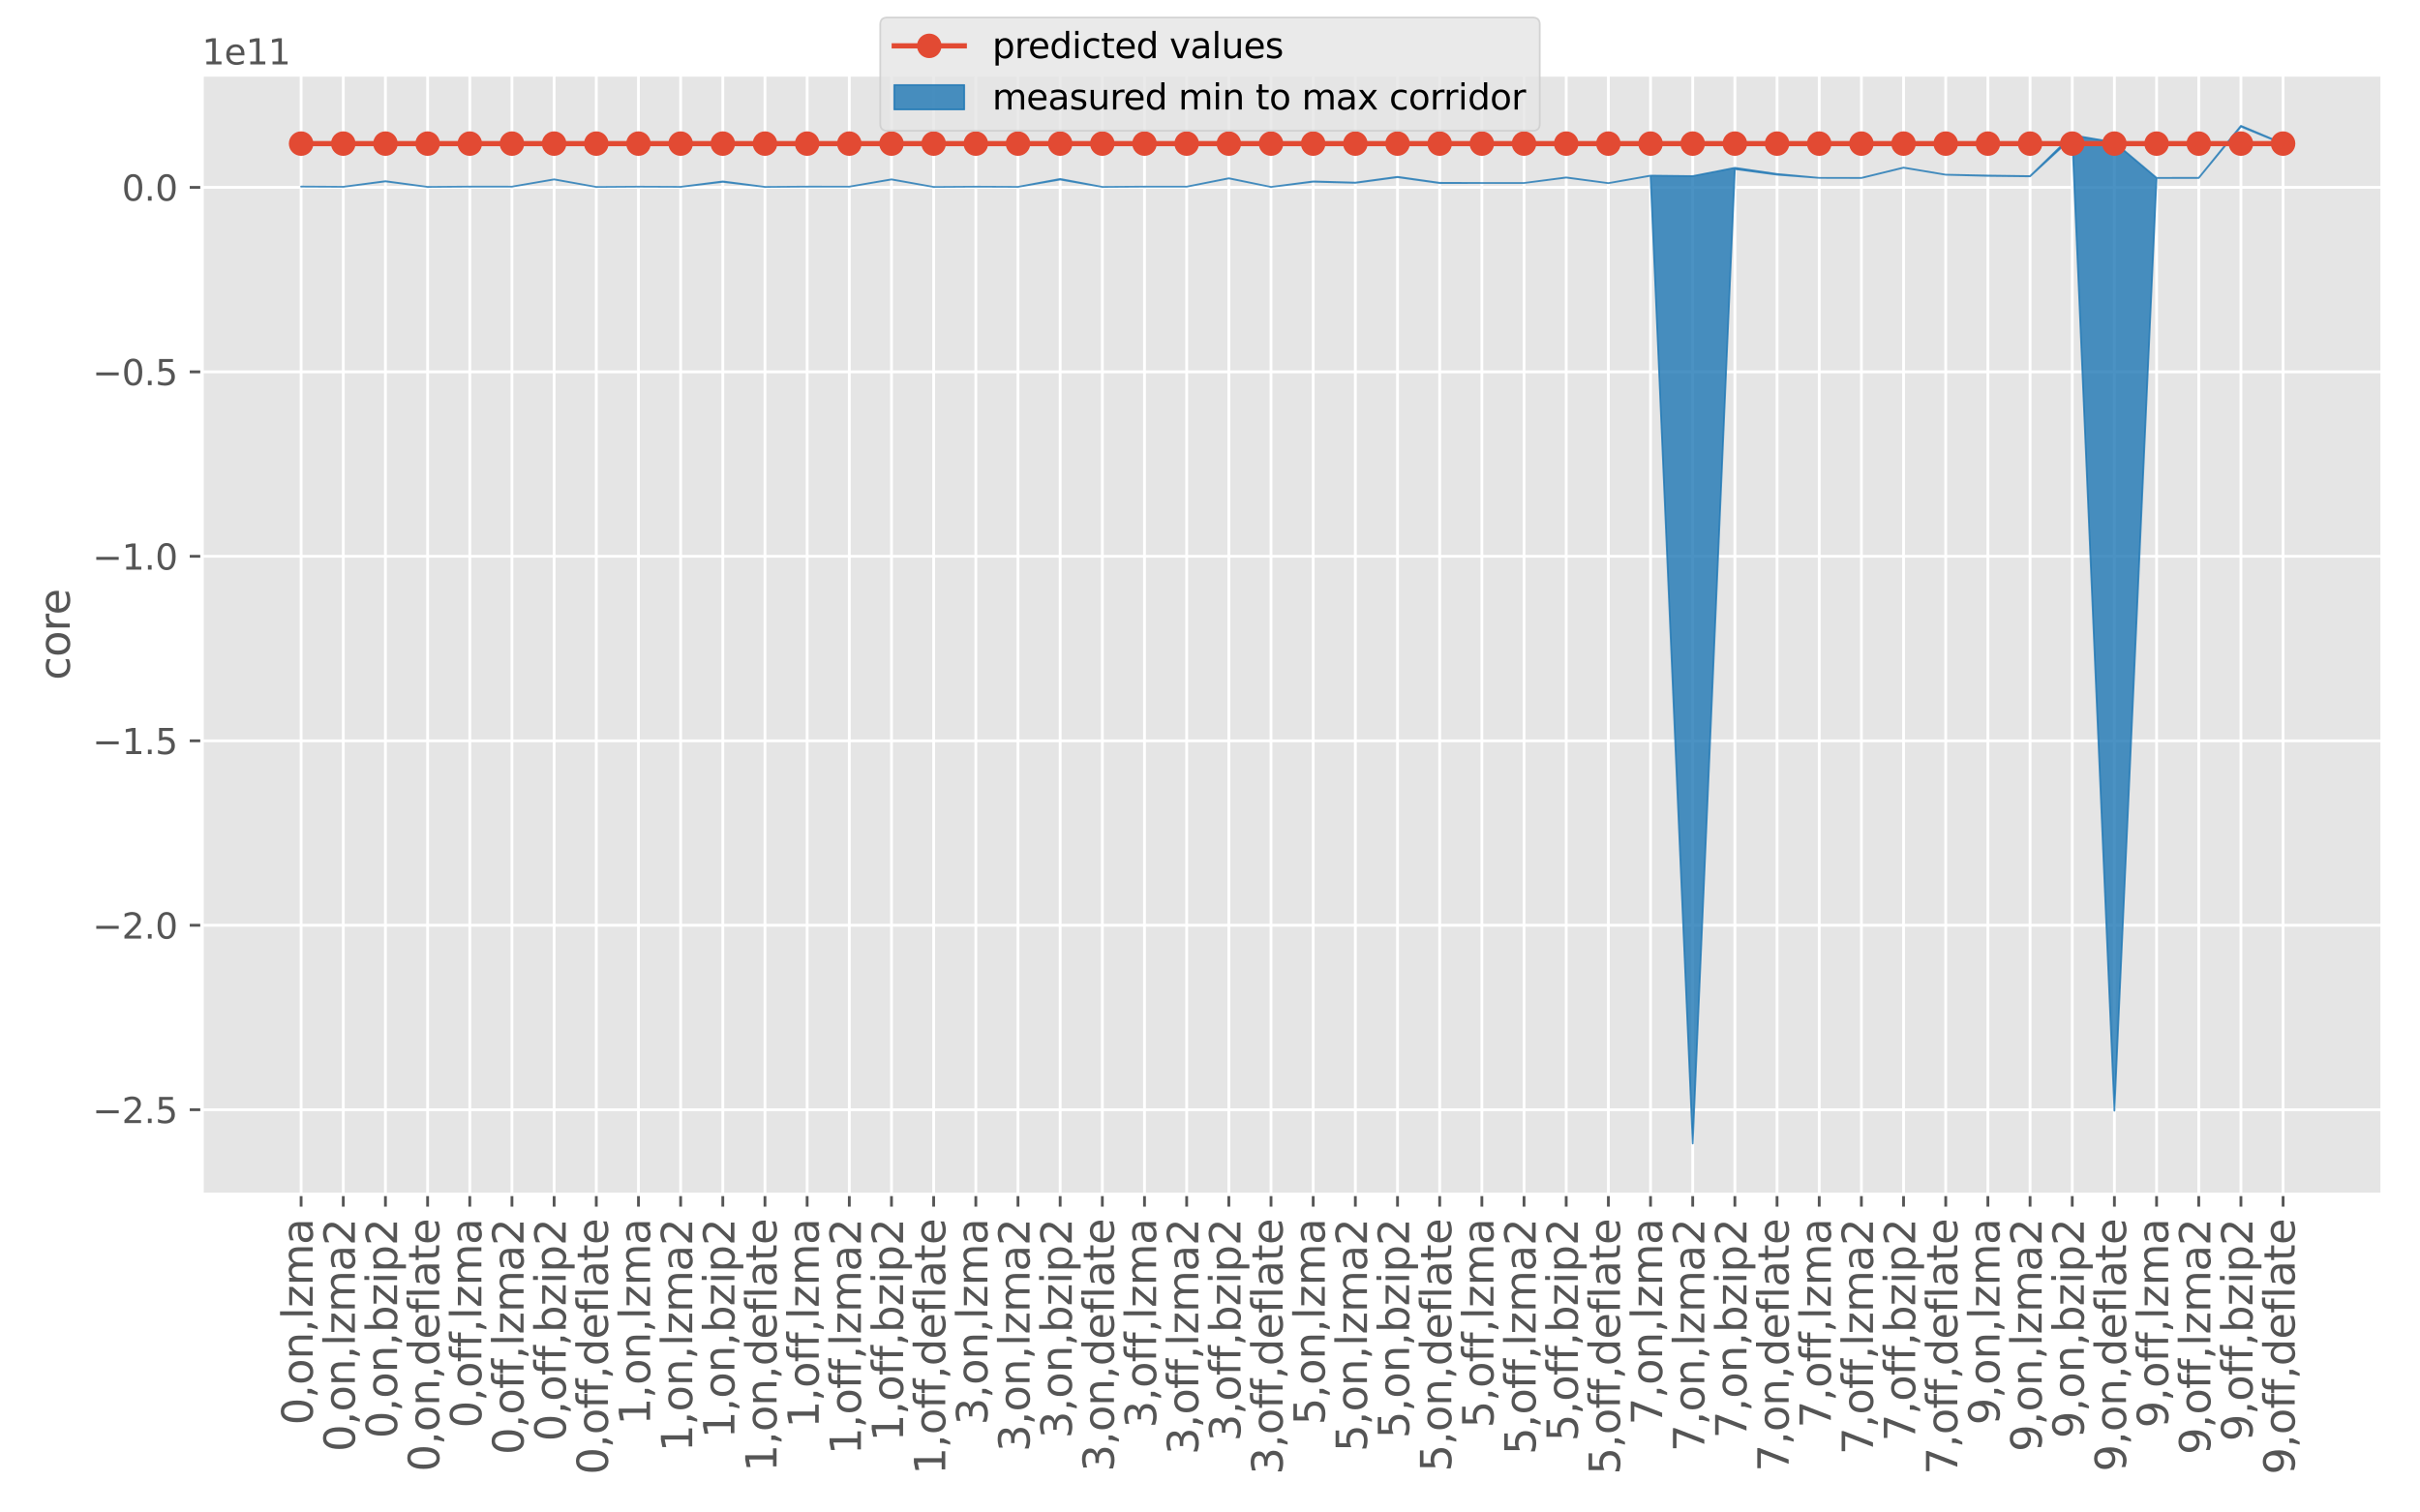 <?xml version="1.0" encoding="utf-8" standalone="no"?>
<!DOCTYPE svg PUBLIC "-//W3C//DTD SVG 1.1//EN"
  "http://www.w3.org/Graphics/SVG/1.1/DTD/svg11.dtd">
<svg xmlns:xlink="http://www.w3.org/1999/xlink" width="691.2pt" height="432pt" viewBox="0 0 691.2 432" xmlns="http://www.w3.org/2000/svg" version="1.1">
 <defs>
  <style type="text/css">*{stroke-linejoin: round; stroke-linecap: butt}</style>
 </defs>
 <g id="figure_1">
  <g id="patch_1">
   <path d="M 0 432 
L 691.2 432 
L 691.2 0 
L 0 0 
z
" style="fill: #ffffff"/>
  </g>
  <g id="axes_1">
   <g id="patch_2">
    <path d="M 57.697 341.144 
L 680.4 341.144 
L 680.4 21.398 
L 57.697 21.398 
z
" style="fill: #e5e5e5"/>
   </g>
   <g id="matplotlib.axis_1">
    <g id="xtick_1">
     <g id="line2d_1">
      <path d="M 86.001 341.144 
L 86.001 21.398 
" clip-path="url(#p6b328a2d81)" style="fill: none; stroke: #ffffff; stroke-width: 0.8; stroke-linecap: square"/>
     </g>
     <g id="line2d_2">
      <defs>
       <path id="mef44504deb" d="M 0 0 
L 0 3.5 
" style="stroke: #555555; stroke-width: 0.8"/>
      </defs>
      <g>
       <use xlink:href="#mef44504deb" x="86.001" y="341.144" style="fill: #555555; stroke: #555555; stroke-width: 0.8"/>
      </g>
     </g>
     <g id="text_1">
      <!-- 0,on,lzma -->
      <g style="fill: #555555" transform="translate(89.313 407.029)rotate(-90)scale(0.12 -0.12)">
       <defs>
        <path id="DejaVuSans-30" d="M 2034 4250 
Q 1547 4250 1301 3770 
Q 1056 3291 1056 2328 
Q 1056 1369 1301 889 
Q 1547 409 2034 409 
Q 2525 409 2770 889 
Q 3016 1369 3016 2328 
Q 3016 3291 2770 3770 
Q 2525 4250 2034 4250 
z
M 2034 4750 
Q 2819 4750 3233 4129 
Q 3647 3509 3647 2328 
Q 3647 1150 3233 529 
Q 2819 -91 2034 -91 
Q 1250 -91 836 529 
Q 422 1150 422 2328 
Q 422 3509 836 4129 
Q 1250 4750 2034 4750 
z
" transform="scale(0.016)"/>
        <path id="DejaVuSans-2c" d="M 750 794 
L 1409 794 
L 1409 256 
L 897 -744 
L 494 -744 
L 750 256 
L 750 794 
z
" transform="scale(0.016)"/>
        <path id="DejaVuSans-6f" d="M 1959 3097 
Q 1497 3097 1228 2736 
Q 959 2375 959 1747 
Q 959 1119 1226 758 
Q 1494 397 1959 397 
Q 2419 397 2687 759 
Q 2956 1122 2956 1747 
Q 2956 2369 2687 2733 
Q 2419 3097 1959 3097 
z
M 1959 3584 
Q 2709 3584 3137 3096 
Q 3566 2609 3566 1747 
Q 3566 888 3137 398 
Q 2709 -91 1959 -91 
Q 1206 -91 779 398 
Q 353 888 353 1747 
Q 353 2609 779 3096 
Q 1206 3584 1959 3584 
z
" transform="scale(0.016)"/>
        <path id="DejaVuSans-6e" d="M 3513 2113 
L 3513 0 
L 2938 0 
L 2938 2094 
Q 2938 2591 2744 2837 
Q 2550 3084 2163 3084 
Q 1697 3084 1428 2787 
Q 1159 2491 1159 1978 
L 1159 0 
L 581 0 
L 581 3500 
L 1159 3500 
L 1159 2956 
Q 1366 3272 1645 3428 
Q 1925 3584 2291 3584 
Q 2894 3584 3203 3211 
Q 3513 2838 3513 2113 
z
" transform="scale(0.016)"/>
        <path id="DejaVuSans-6c" d="M 603 4863 
L 1178 4863 
L 1178 0 
L 603 0 
L 603 4863 
z
" transform="scale(0.016)"/>
        <path id="DejaVuSans-7a" d="M 353 3500 
L 3084 3500 
L 3084 2975 
L 922 459 
L 3084 459 
L 3084 0 
L 275 0 
L 275 525 
L 2438 3041 
L 353 3041 
L 353 3500 
z
" transform="scale(0.016)"/>
        <path id="DejaVuSans-6d" d="M 3328 2828 
Q 3544 3216 3844 3400 
Q 4144 3584 4550 3584 
Q 5097 3584 5394 3201 
Q 5691 2819 5691 2113 
L 5691 0 
L 5113 0 
L 5113 2094 
Q 5113 2597 4934 2840 
Q 4756 3084 4391 3084 
Q 3944 3084 3684 2787 
Q 3425 2491 3425 1978 
L 3425 0 
L 2847 0 
L 2847 2094 
Q 2847 2600 2669 2842 
Q 2491 3084 2119 3084 
Q 1678 3084 1418 2786 
Q 1159 2488 1159 1978 
L 1159 0 
L 581 0 
L 581 3500 
L 1159 3500 
L 1159 2956 
Q 1356 3278 1631 3431 
Q 1906 3584 2284 3584 
Q 2666 3584 2933 3390 
Q 3200 3197 3328 2828 
z
" transform="scale(0.016)"/>
        <path id="DejaVuSans-61" d="M 2194 1759 
Q 1497 1759 1228 1600 
Q 959 1441 959 1056 
Q 959 750 1161 570 
Q 1363 391 1709 391 
Q 2188 391 2477 730 
Q 2766 1069 2766 1631 
L 2766 1759 
L 2194 1759 
z
M 3341 1997 
L 3341 0 
L 2766 0 
L 2766 531 
Q 2569 213 2275 61 
Q 1981 -91 1556 -91 
Q 1019 -91 701 211 
Q 384 513 384 1019 
Q 384 1609 779 1909 
Q 1175 2209 1959 2209 
L 2766 2209 
L 2766 2266 
Q 2766 2663 2505 2880 
Q 2244 3097 1772 3097 
Q 1472 3097 1187 3025 
Q 903 2953 641 2809 
L 641 3341 
Q 956 3463 1253 3523 
Q 1550 3584 1831 3584 
Q 2591 3584 2966 3190 
Q 3341 2797 3341 1997 
z
" transform="scale(0.016)"/>
       </defs>
       <use xlink:href="#DejaVuSans-30"/>
       <use xlink:href="#DejaVuSans-2c" x="63.623"/>
       <use xlink:href="#DejaVuSans-6f" x="95.41"/>
       <use xlink:href="#DejaVuSans-6e" x="156.592"/>
       <use xlink:href="#DejaVuSans-2c" x="219.971"/>
       <use xlink:href="#DejaVuSans-6c" x="251.758"/>
       <use xlink:href="#DejaVuSans-7a" x="279.541"/>
       <use xlink:href="#DejaVuSans-6d" x="332.031"/>
       <use xlink:href="#DejaVuSans-61" x="429.443"/>
      </g>
     </g>
    </g>
    <g id="xtick_2">
     <g id="line2d_3">
      <path d="M 98.046 341.144 
L 98.046 21.398 
" clip-path="url(#p6b328a2d81)" style="fill: none; stroke: #ffffff; stroke-width: 0.8; stroke-linecap: square"/>
     </g>
     <g id="line2d_4">
      <g>
       <use xlink:href="#mef44504deb" x="98.046" y="341.144" style="fill: #555555; stroke: #555555; stroke-width: 0.8"/>
      </g>
     </g>
     <g id="text_2">
      <!-- 0,on,lzma2 -->
      <g style="fill: #555555" transform="translate(101.357 414.664)rotate(-90)scale(0.12 -0.12)">
       <defs>
        <path id="DejaVuSans-32" d="M 1228 531 
L 3431 531 
L 3431 0 
L 469 0 
L 469 531 
Q 828 903 1448 1529 
Q 2069 2156 2228 2338 
Q 2531 2678 2651 2914 
Q 2772 3150 2772 3378 
Q 2772 3750 2511 3984 
Q 2250 4219 1831 4219 
Q 1534 4219 1204 4116 
Q 875 4013 500 3803 
L 500 4441 
Q 881 4594 1212 4672 
Q 1544 4750 1819 4750 
Q 2544 4750 2975 4387 
Q 3406 4025 3406 3419 
Q 3406 3131 3298 2873 
Q 3191 2616 2906 2266 
Q 2828 2175 2409 1742 
Q 1991 1309 1228 531 
z
" transform="scale(0.016)"/>
       </defs>
       <use xlink:href="#DejaVuSans-30"/>
       <use xlink:href="#DejaVuSans-2c" x="63.623"/>
       <use xlink:href="#DejaVuSans-6f" x="95.41"/>
       <use xlink:href="#DejaVuSans-6e" x="156.592"/>
       <use xlink:href="#DejaVuSans-2c" x="219.971"/>
       <use xlink:href="#DejaVuSans-6c" x="251.758"/>
       <use xlink:href="#DejaVuSans-7a" x="279.541"/>
       <use xlink:href="#DejaVuSans-6d" x="332.031"/>
       <use xlink:href="#DejaVuSans-61" x="429.443"/>
       <use xlink:href="#DejaVuSans-32" x="490.723"/>
      </g>
     </g>
    </g>
    <g id="xtick_3">
     <g id="line2d_5">
      <path d="M 110.09 341.144 
L 110.09 21.398 
" clip-path="url(#p6b328a2d81)" style="fill: none; stroke: #ffffff; stroke-width: 0.8; stroke-linecap: square"/>
     </g>
     <g id="line2d_6">
      <g>
       <use xlink:href="#mef44504deb" x="110.09" y="341.144" style="fill: #555555; stroke: #555555; stroke-width: 0.8"/>
      </g>
     </g>
     <g id="text_3">
      <!-- 0,on,bzip2 -->
      <g style="fill: #555555" transform="translate(113.402 410.858)rotate(-90)scale(0.12 -0.12)">
       <defs>
        <path id="DejaVuSans-62" d="M 3116 1747 
Q 3116 2381 2855 2742 
Q 2594 3103 2138 3103 
Q 1681 3103 1420 2742 
Q 1159 2381 1159 1747 
Q 1159 1113 1420 752 
Q 1681 391 2138 391 
Q 2594 391 2855 752 
Q 3116 1113 3116 1747 
z
M 1159 2969 
Q 1341 3281 1617 3432 
Q 1894 3584 2278 3584 
Q 2916 3584 3314 3078 
Q 3713 2572 3713 1747 
Q 3713 922 3314 415 
Q 2916 -91 2278 -91 
Q 1894 -91 1617 61 
Q 1341 213 1159 525 
L 1159 0 
L 581 0 
L 581 4863 
L 1159 4863 
L 1159 2969 
z
" transform="scale(0.016)"/>
        <path id="DejaVuSans-69" d="M 603 3500 
L 1178 3500 
L 1178 0 
L 603 0 
L 603 3500 
z
M 603 4863 
L 1178 4863 
L 1178 4134 
L 603 4134 
L 603 4863 
z
" transform="scale(0.016)"/>
        <path id="DejaVuSans-70" d="M 1159 525 
L 1159 -1331 
L 581 -1331 
L 581 3500 
L 1159 3500 
L 1159 2969 
Q 1341 3281 1617 3432 
Q 1894 3584 2278 3584 
Q 2916 3584 3314 3078 
Q 3713 2572 3713 1747 
Q 3713 922 3314 415 
Q 2916 -91 2278 -91 
Q 1894 -91 1617 61 
Q 1341 213 1159 525 
z
M 3116 1747 
Q 3116 2381 2855 2742 
Q 2594 3103 2138 3103 
Q 1681 3103 1420 2742 
Q 1159 2381 1159 1747 
Q 1159 1113 1420 752 
Q 1681 391 2138 391 
Q 2594 391 2855 752 
Q 3116 1113 3116 1747 
z
" transform="scale(0.016)"/>
       </defs>
       <use xlink:href="#DejaVuSans-30"/>
       <use xlink:href="#DejaVuSans-2c" x="63.623"/>
       <use xlink:href="#DejaVuSans-6f" x="95.41"/>
       <use xlink:href="#DejaVuSans-6e" x="156.592"/>
       <use xlink:href="#DejaVuSans-2c" x="219.971"/>
       <use xlink:href="#DejaVuSans-62" x="251.758"/>
       <use xlink:href="#DejaVuSans-7a" x="315.234"/>
       <use xlink:href="#DejaVuSans-69" x="367.725"/>
       <use xlink:href="#DejaVuSans-70" x="395.508"/>
       <use xlink:href="#DejaVuSans-32" x="458.984"/>
      </g>
     </g>
    </g>
    <g id="xtick_4">
     <g id="line2d_7">
      <path d="M 122.135 341.144 
L 122.135 21.398 
" clip-path="url(#p6b328a2d81)" style="fill: none; stroke: #ffffff; stroke-width: 0.8; stroke-linecap: square"/>
     </g>
     <g id="line2d_8">
      <g>
       <use xlink:href="#mef44504deb" x="122.135" y="341.144" style="fill: #555555; stroke: #555555; stroke-width: 0.8"/>
      </g>
     </g>
     <g id="text_4">
      <!-- 0,on,deflate -->
      <g style="fill: #555555" transform="translate(125.446 420.356)rotate(-90)scale(0.12 -0.12)">
       <defs>
        <path id="DejaVuSans-64" d="M 2906 2969 
L 2906 4863 
L 3481 4863 
L 3481 0 
L 2906 0 
L 2906 525 
Q 2725 213 2448 61 
Q 2172 -91 1784 -91 
Q 1150 -91 751 415 
Q 353 922 353 1747 
Q 353 2572 751 3078 
Q 1150 3584 1784 3584 
Q 2172 3584 2448 3432 
Q 2725 3281 2906 2969 
z
M 947 1747 
Q 947 1113 1208 752 
Q 1469 391 1925 391 
Q 2381 391 2643 752 
Q 2906 1113 2906 1747 
Q 2906 2381 2643 2742 
Q 2381 3103 1925 3103 
Q 1469 3103 1208 2742 
Q 947 2381 947 1747 
z
" transform="scale(0.016)"/>
        <path id="DejaVuSans-65" d="M 3597 1894 
L 3597 1613 
L 953 1613 
Q 991 1019 1311 708 
Q 1631 397 2203 397 
Q 2534 397 2845 478 
Q 3156 559 3463 722 
L 3463 178 
Q 3153 47 2828 -22 
Q 2503 -91 2169 -91 
Q 1331 -91 842 396 
Q 353 884 353 1716 
Q 353 2575 817 3079 
Q 1281 3584 2069 3584 
Q 2775 3584 3186 3129 
Q 3597 2675 3597 1894 
z
M 3022 2063 
Q 3016 2534 2758 2815 
Q 2500 3097 2075 3097 
Q 1594 3097 1305 2825 
Q 1016 2553 972 2059 
L 3022 2063 
z
" transform="scale(0.016)"/>
        <path id="DejaVuSans-66" d="M 2375 4863 
L 2375 4384 
L 1825 4384 
Q 1516 4384 1395 4259 
Q 1275 4134 1275 3809 
L 1275 3500 
L 2222 3500 
L 2222 3053 
L 1275 3053 
L 1275 0 
L 697 0 
L 697 3053 
L 147 3053 
L 147 3500 
L 697 3500 
L 697 3744 
Q 697 4328 969 4595 
Q 1241 4863 1831 4863 
L 2375 4863 
z
" transform="scale(0.016)"/>
        <path id="DejaVuSans-74" d="M 1172 4494 
L 1172 3500 
L 2356 3500 
L 2356 3053 
L 1172 3053 
L 1172 1153 
Q 1172 725 1289 603 
Q 1406 481 1766 481 
L 2356 481 
L 2356 0 
L 1766 0 
Q 1100 0 847 248 
Q 594 497 594 1153 
L 594 3053 
L 172 3053 
L 172 3500 
L 594 3500 
L 594 4494 
L 1172 4494 
z
" transform="scale(0.016)"/>
       </defs>
       <use xlink:href="#DejaVuSans-30"/>
       <use xlink:href="#DejaVuSans-2c" x="63.623"/>
       <use xlink:href="#DejaVuSans-6f" x="95.41"/>
       <use xlink:href="#DejaVuSans-6e" x="156.592"/>
       <use xlink:href="#DejaVuSans-2c" x="219.971"/>
       <use xlink:href="#DejaVuSans-64" x="251.758"/>
       <use xlink:href="#DejaVuSans-65" x="315.234"/>
       <use xlink:href="#DejaVuSans-66" x="376.758"/>
       <use xlink:href="#DejaVuSans-6c" x="411.963"/>
       <use xlink:href="#DejaVuSans-61" x="439.746"/>
       <use xlink:href="#DejaVuSans-74" x="501.025"/>
       <use xlink:href="#DejaVuSans-65" x="540.234"/>
      </g>
     </g>
    </g>
    <g id="xtick_5">
     <g id="line2d_9">
      <path d="M 134.179 341.144 
L 134.179 21.398 
" clip-path="url(#p6b328a2d81)" style="fill: none; stroke: #ffffff; stroke-width: 0.8; stroke-linecap: square"/>
     </g>
     <g id="line2d_10">
      <g>
       <use xlink:href="#mef44504deb" x="134.179" y="341.144" style="fill: #555555; stroke: #555555; stroke-width: 0.8"/>
      </g>
     </g>
     <g id="text_5">
      <!-- 0,off,lzma -->
      <g style="fill: #555555" transform="translate(137.491 407.873)rotate(-90)scale(0.12 -0.12)">
       <use xlink:href="#DejaVuSans-30"/>
       <use xlink:href="#DejaVuSans-2c" x="63.623"/>
       <use xlink:href="#DejaVuSans-6f" x="95.41"/>
       <use xlink:href="#DejaVuSans-66" x="156.592"/>
       <use xlink:href="#DejaVuSans-66" x="191.797"/>
       <use xlink:href="#DejaVuSans-2c" x="227.002"/>
       <use xlink:href="#DejaVuSans-6c" x="258.789"/>
       <use xlink:href="#DejaVuSans-7a" x="286.572"/>
       <use xlink:href="#DejaVuSans-6d" x="339.062"/>
       <use xlink:href="#DejaVuSans-61" x="436.475"/>
      </g>
     </g>
    </g>
    <g id="xtick_6">
     <g id="line2d_11">
      <path d="M 146.224 341.144 
L 146.224 21.398 
" clip-path="url(#p6b328a2d81)" style="fill: none; stroke: #ffffff; stroke-width: 0.8; stroke-linecap: square"/>
     </g>
     <g id="line2d_12">
      <g>
       <use xlink:href="#mef44504deb" x="146.224" y="341.144" style="fill: #555555; stroke: #555555; stroke-width: 0.8"/>
      </g>
     </g>
     <g id="text_6">
      <!-- 0,off,lzma2 -->
      <g style="fill: #555555" transform="translate(149.535 415.507)rotate(-90)scale(0.12 -0.12)">
       <use xlink:href="#DejaVuSans-30"/>
       <use xlink:href="#DejaVuSans-2c" x="63.623"/>
       <use xlink:href="#DejaVuSans-6f" x="95.41"/>
       <use xlink:href="#DejaVuSans-66" x="156.592"/>
       <use xlink:href="#DejaVuSans-66" x="191.797"/>
       <use xlink:href="#DejaVuSans-2c" x="227.002"/>
       <use xlink:href="#DejaVuSans-6c" x="258.789"/>
       <use xlink:href="#DejaVuSans-7a" x="286.572"/>
       <use xlink:href="#DejaVuSans-6d" x="339.062"/>
       <use xlink:href="#DejaVuSans-61" x="436.475"/>
       <use xlink:href="#DejaVuSans-32" x="497.754"/>
      </g>
     </g>
    </g>
    <g id="xtick_7">
     <g id="line2d_13">
      <path d="M 158.269 341.144 
L 158.269 21.398 
" clip-path="url(#p6b328a2d81)" style="fill: none; stroke: #ffffff; stroke-width: 0.8; stroke-linecap: square"/>
     </g>
     <g id="line2d_14">
      <g>
       <use xlink:href="#mef44504deb" x="158.269" y="341.144" style="fill: #555555; stroke: #555555; stroke-width: 0.8"/>
      </g>
     </g>
     <g id="text_7">
      <!-- 0,off,bzip2 -->
      <g style="fill: #555555" transform="translate(161.58 411.701)rotate(-90)scale(0.12 -0.12)">
       <use xlink:href="#DejaVuSans-30"/>
       <use xlink:href="#DejaVuSans-2c" x="63.623"/>
       <use xlink:href="#DejaVuSans-6f" x="95.41"/>
       <use xlink:href="#DejaVuSans-66" x="156.592"/>
       <use xlink:href="#DejaVuSans-66" x="191.797"/>
       <use xlink:href="#DejaVuSans-2c" x="227.002"/>
       <use xlink:href="#DejaVuSans-62" x="258.789"/>
       <use xlink:href="#DejaVuSans-7a" x="322.266"/>
       <use xlink:href="#DejaVuSans-69" x="374.756"/>
       <use xlink:href="#DejaVuSans-70" x="402.539"/>
       <use xlink:href="#DejaVuSans-32" x="466.016"/>
      </g>
     </g>
    </g>
    <g id="xtick_8">
     <g id="line2d_15">
      <path d="M 170.313 341.144 
L 170.313 21.398 
" clip-path="url(#p6b328a2d81)" style="fill: none; stroke: #ffffff; stroke-width: 0.8; stroke-linecap: square"/>
     </g>
     <g id="line2d_16">
      <g>
       <use xlink:href="#mef44504deb" x="170.313" y="341.144" style="fill: #555555; stroke: #555555; stroke-width: 0.8"/>
      </g>
     </g>
     <g id="text_8">
      <!-- 0,off,deflate -->
      <g style="fill: #555555" transform="translate(173.624 421.2)rotate(-90)scale(0.12 -0.12)">
       <use xlink:href="#DejaVuSans-30"/>
       <use xlink:href="#DejaVuSans-2c" x="63.623"/>
       <use xlink:href="#DejaVuSans-6f" x="95.41"/>
       <use xlink:href="#DejaVuSans-66" x="156.592"/>
       <use xlink:href="#DejaVuSans-66" x="191.797"/>
       <use xlink:href="#DejaVuSans-2c" x="227.002"/>
       <use xlink:href="#DejaVuSans-64" x="258.789"/>
       <use xlink:href="#DejaVuSans-65" x="322.266"/>
       <use xlink:href="#DejaVuSans-66" x="383.789"/>
       <use xlink:href="#DejaVuSans-6c" x="418.994"/>
       <use xlink:href="#DejaVuSans-61" x="446.777"/>
       <use xlink:href="#DejaVuSans-74" x="508.057"/>
       <use xlink:href="#DejaVuSans-65" x="547.266"/>
      </g>
     </g>
    </g>
    <g id="xtick_9">
     <g id="line2d_17">
      <path d="M 182.358 341.144 
L 182.358 21.398 
" clip-path="url(#p6b328a2d81)" style="fill: none; stroke: #ffffff; stroke-width: 0.8; stroke-linecap: square"/>
     </g>
     <g id="line2d_18">
      <g>
       <use xlink:href="#mef44504deb" x="182.358" y="341.144" style="fill: #555555; stroke: #555555; stroke-width: 0.8"/>
      </g>
     </g>
     <g id="text_9">
      <!-- 1,on,lzma -->
      <g style="fill: #555555" transform="translate(185.669 407.029)rotate(-90)scale(0.12 -0.12)">
       <defs>
        <path id="DejaVuSans-31" d="M 794 531 
L 1825 531 
L 1825 4091 
L 703 3866 
L 703 4441 
L 1819 4666 
L 2450 4666 
L 2450 531 
L 3481 531 
L 3481 0 
L 794 0 
L 794 531 
z
" transform="scale(0.016)"/>
       </defs>
       <use xlink:href="#DejaVuSans-31"/>
       <use xlink:href="#DejaVuSans-2c" x="63.623"/>
       <use xlink:href="#DejaVuSans-6f" x="95.41"/>
       <use xlink:href="#DejaVuSans-6e" x="156.592"/>
       <use xlink:href="#DejaVuSans-2c" x="219.971"/>
       <use xlink:href="#DejaVuSans-6c" x="251.758"/>
       <use xlink:href="#DejaVuSans-7a" x="279.541"/>
       <use xlink:href="#DejaVuSans-6d" x="332.031"/>
       <use xlink:href="#DejaVuSans-61" x="429.443"/>
      </g>
     </g>
    </g>
    <g id="xtick_10">
     <g id="line2d_19">
      <path d="M 194.402 341.144 
L 194.402 21.398 
" clip-path="url(#p6b328a2d81)" style="fill: none; stroke: #ffffff; stroke-width: 0.8; stroke-linecap: square"/>
     </g>
     <g id="line2d_20">
      <g>
       <use xlink:href="#mef44504deb" x="194.402" y="341.144" style="fill: #555555; stroke: #555555; stroke-width: 0.8"/>
      </g>
     </g>
     <g id="text_10">
      <!-- 1,on,lzma2 -->
      <g style="fill: #555555" transform="translate(197.713 414.664)rotate(-90)scale(0.12 -0.12)">
       <use xlink:href="#DejaVuSans-31"/>
       <use xlink:href="#DejaVuSans-2c" x="63.623"/>
       <use xlink:href="#DejaVuSans-6f" x="95.41"/>
       <use xlink:href="#DejaVuSans-6e" x="156.592"/>
       <use xlink:href="#DejaVuSans-2c" x="219.971"/>
       <use xlink:href="#DejaVuSans-6c" x="251.758"/>
       <use xlink:href="#DejaVuSans-7a" x="279.541"/>
       <use xlink:href="#DejaVuSans-6d" x="332.031"/>
       <use xlink:href="#DejaVuSans-61" x="429.443"/>
       <use xlink:href="#DejaVuSans-32" x="490.723"/>
      </g>
     </g>
    </g>
    <g id="xtick_11">
     <g id="line2d_21">
      <path d="M 206.447 341.144 
L 206.447 21.398 
" clip-path="url(#p6b328a2d81)" style="fill: none; stroke: #ffffff; stroke-width: 0.8; stroke-linecap: square"/>
     </g>
     <g id="line2d_22">
      <g>
       <use xlink:href="#mef44504deb" x="206.447" y="341.144" style="fill: #555555; stroke: #555555; stroke-width: 0.8"/>
      </g>
     </g>
     <g id="text_11">
      <!-- 1,on,bzip2 -->
      <g style="fill: #555555" transform="translate(209.758 410.858)rotate(-90)scale(0.12 -0.12)">
       <use xlink:href="#DejaVuSans-31"/>
       <use xlink:href="#DejaVuSans-2c" x="63.623"/>
       <use xlink:href="#DejaVuSans-6f" x="95.41"/>
       <use xlink:href="#DejaVuSans-6e" x="156.592"/>
       <use xlink:href="#DejaVuSans-2c" x="219.971"/>
       <use xlink:href="#DejaVuSans-62" x="251.758"/>
       <use xlink:href="#DejaVuSans-7a" x="315.234"/>
       <use xlink:href="#DejaVuSans-69" x="367.725"/>
       <use xlink:href="#DejaVuSans-70" x="395.508"/>
       <use xlink:href="#DejaVuSans-32" x="458.984"/>
      </g>
     </g>
    </g>
    <g id="xtick_12">
     <g id="line2d_23">
      <path d="M 218.491 341.144 
L 218.491 21.398 
" clip-path="url(#p6b328a2d81)" style="fill: none; stroke: #ffffff; stroke-width: 0.8; stroke-linecap: square"/>
     </g>
     <g id="line2d_24">
      <g>
       <use xlink:href="#mef44504deb" x="218.491" y="341.144" style="fill: #555555; stroke: #555555; stroke-width: 0.8"/>
      </g>
     </g>
     <g id="text_12">
      <!-- 1,on,deflate -->
      <g style="fill: #555555" transform="translate(221.803 420.356)rotate(-90)scale(0.12 -0.12)">
       <use xlink:href="#DejaVuSans-31"/>
       <use xlink:href="#DejaVuSans-2c" x="63.623"/>
       <use xlink:href="#DejaVuSans-6f" x="95.41"/>
       <use xlink:href="#DejaVuSans-6e" x="156.592"/>
       <use xlink:href="#DejaVuSans-2c" x="219.971"/>
       <use xlink:href="#DejaVuSans-64" x="251.758"/>
       <use xlink:href="#DejaVuSans-65" x="315.234"/>
       <use xlink:href="#DejaVuSans-66" x="376.758"/>
       <use xlink:href="#DejaVuSans-6c" x="411.963"/>
       <use xlink:href="#DejaVuSans-61" x="439.746"/>
       <use xlink:href="#DejaVuSans-74" x="501.025"/>
       <use xlink:href="#DejaVuSans-65" x="540.234"/>
      </g>
     </g>
    </g>
    <g id="xtick_13">
     <g id="line2d_25">
      <path d="M 230.536 341.144 
L 230.536 21.398 
" clip-path="url(#p6b328a2d81)" style="fill: none; stroke: #ffffff; stroke-width: 0.8; stroke-linecap: square"/>
     </g>
     <g id="line2d_26">
      <g>
       <use xlink:href="#mef44504deb" x="230.536" y="341.144" style="fill: #555555; stroke: #555555; stroke-width: 0.8"/>
      </g>
     </g>
     <g id="text_13">
      <!-- 1,off,lzma -->
      <g style="fill: #555555" transform="translate(233.847 407.873)rotate(-90)scale(0.12 -0.12)">
       <use xlink:href="#DejaVuSans-31"/>
       <use xlink:href="#DejaVuSans-2c" x="63.623"/>
       <use xlink:href="#DejaVuSans-6f" x="95.41"/>
       <use xlink:href="#DejaVuSans-66" x="156.592"/>
       <use xlink:href="#DejaVuSans-66" x="191.797"/>
       <use xlink:href="#DejaVuSans-2c" x="227.002"/>
       <use xlink:href="#DejaVuSans-6c" x="258.789"/>
       <use xlink:href="#DejaVuSans-7a" x="286.572"/>
       <use xlink:href="#DejaVuSans-6d" x="339.062"/>
       <use xlink:href="#DejaVuSans-61" x="436.475"/>
      </g>
     </g>
    </g>
    <g id="xtick_14">
     <g id="line2d_27">
      <path d="M 242.58 341.144 
L 242.58 21.398 
" clip-path="url(#p6b328a2d81)" style="fill: none; stroke: #ffffff; stroke-width: 0.8; stroke-linecap: square"/>
     </g>
     <g id="line2d_28">
      <g>
       <use xlink:href="#mef44504deb" x="242.58" y="341.144" style="fill: #555555; stroke: #555555; stroke-width: 0.8"/>
      </g>
     </g>
     <g id="text_14">
      <!-- 1,off,lzma2 -->
      <g style="fill: #555555" transform="translate(245.892 415.507)rotate(-90)scale(0.12 -0.12)">
       <use xlink:href="#DejaVuSans-31"/>
       <use xlink:href="#DejaVuSans-2c" x="63.623"/>
       <use xlink:href="#DejaVuSans-6f" x="95.41"/>
       <use xlink:href="#DejaVuSans-66" x="156.592"/>
       <use xlink:href="#DejaVuSans-66" x="191.797"/>
       <use xlink:href="#DejaVuSans-2c" x="227.002"/>
       <use xlink:href="#DejaVuSans-6c" x="258.789"/>
       <use xlink:href="#DejaVuSans-7a" x="286.572"/>
       <use xlink:href="#DejaVuSans-6d" x="339.062"/>
       <use xlink:href="#DejaVuSans-61" x="436.475"/>
       <use xlink:href="#DejaVuSans-32" x="497.754"/>
      </g>
     </g>
    </g>
    <g id="xtick_15">
     <g id="line2d_29">
      <path d="M 254.625 341.144 
L 254.625 21.398 
" clip-path="url(#p6b328a2d81)" style="fill: none; stroke: #ffffff; stroke-width: 0.8; stroke-linecap: square"/>
     </g>
     <g id="line2d_30">
      <g>
       <use xlink:href="#mef44504deb" x="254.625" y="341.144" style="fill: #555555; stroke: #555555; stroke-width: 0.8"/>
      </g>
     </g>
     <g id="text_15">
      <!-- 1,off,bzip2 -->
      <g style="fill: #555555" transform="translate(257.936 411.701)rotate(-90)scale(0.12 -0.12)">
       <use xlink:href="#DejaVuSans-31"/>
       <use xlink:href="#DejaVuSans-2c" x="63.623"/>
       <use xlink:href="#DejaVuSans-6f" x="95.41"/>
       <use xlink:href="#DejaVuSans-66" x="156.592"/>
       <use xlink:href="#DejaVuSans-66" x="191.797"/>
       <use xlink:href="#DejaVuSans-2c" x="227.002"/>
       <use xlink:href="#DejaVuSans-62" x="258.789"/>
       <use xlink:href="#DejaVuSans-7a" x="322.266"/>
       <use xlink:href="#DejaVuSans-69" x="374.756"/>
       <use xlink:href="#DejaVuSans-70" x="402.539"/>
       <use xlink:href="#DejaVuSans-32" x="466.016"/>
      </g>
     </g>
    </g>
    <g id="xtick_16">
     <g id="line2d_31">
      <path d="M 266.67 341.144 
L 266.67 21.398 
" clip-path="url(#p6b328a2d81)" style="fill: none; stroke: #ffffff; stroke-width: 0.8; stroke-linecap: square"/>
     </g>
     <g id="line2d_32">
      <g>
       <use xlink:href="#mef44504deb" x="266.67" y="341.144" style="fill: #555555; stroke: #555555; stroke-width: 0.8"/>
      </g>
     </g>
     <g id="text_16">
      <!-- 1,off,deflate -->
      <g style="fill: #555555" transform="translate(269.981 421.2)rotate(-90)scale(0.12 -0.12)">
       <use xlink:href="#DejaVuSans-31"/>
       <use xlink:href="#DejaVuSans-2c" x="63.623"/>
       <use xlink:href="#DejaVuSans-6f" x="95.41"/>
       <use xlink:href="#DejaVuSans-66" x="156.592"/>
       <use xlink:href="#DejaVuSans-66" x="191.797"/>
       <use xlink:href="#DejaVuSans-2c" x="227.002"/>
       <use xlink:href="#DejaVuSans-64" x="258.789"/>
       <use xlink:href="#DejaVuSans-65" x="322.266"/>
       <use xlink:href="#DejaVuSans-66" x="383.789"/>
       <use xlink:href="#DejaVuSans-6c" x="418.994"/>
       <use xlink:href="#DejaVuSans-61" x="446.777"/>
       <use xlink:href="#DejaVuSans-74" x="508.057"/>
       <use xlink:href="#DejaVuSans-65" x="547.266"/>
      </g>
     </g>
    </g>
    <g id="xtick_17">
     <g id="line2d_33">
      <path d="M 278.714 341.144 
L 278.714 21.398 
" clip-path="url(#p6b328a2d81)" style="fill: none; stroke: #ffffff; stroke-width: 0.8; stroke-linecap: square"/>
     </g>
     <g id="line2d_34">
      <g>
       <use xlink:href="#mef44504deb" x="278.714" y="341.144" style="fill: #555555; stroke: #555555; stroke-width: 0.8"/>
      </g>
     </g>
     <g id="text_17">
      <!-- 3,on,lzma -->
      <g style="fill: #555555" transform="translate(282.025 407.029)rotate(-90)scale(0.12 -0.12)">
       <defs>
        <path id="DejaVuSans-33" d="M 2597 2516 
Q 3050 2419 3304 2112 
Q 3559 1806 3559 1356 
Q 3559 666 3084 287 
Q 2609 -91 1734 -91 
Q 1441 -91 1130 -33 
Q 819 25 488 141 
L 488 750 
Q 750 597 1062 519 
Q 1375 441 1716 441 
Q 2309 441 2620 675 
Q 2931 909 2931 1356 
Q 2931 1769 2642 2001 
Q 2353 2234 1838 2234 
L 1294 2234 
L 1294 2753 
L 1863 2753 
Q 2328 2753 2575 2939 
Q 2822 3125 2822 3475 
Q 2822 3834 2567 4026 
Q 2313 4219 1838 4219 
Q 1578 4219 1281 4162 
Q 984 4106 628 3988 
L 628 4550 
Q 988 4650 1302 4700 
Q 1616 4750 1894 4750 
Q 2613 4750 3031 4423 
Q 3450 4097 3450 3541 
Q 3450 3153 3228 2886 
Q 3006 2619 2597 2516 
z
" transform="scale(0.016)"/>
       </defs>
       <use xlink:href="#DejaVuSans-33"/>
       <use xlink:href="#DejaVuSans-2c" x="63.623"/>
       <use xlink:href="#DejaVuSans-6f" x="95.41"/>
       <use xlink:href="#DejaVuSans-6e" x="156.592"/>
       <use xlink:href="#DejaVuSans-2c" x="219.971"/>
       <use xlink:href="#DejaVuSans-6c" x="251.758"/>
       <use xlink:href="#DejaVuSans-7a" x="279.541"/>
       <use xlink:href="#DejaVuSans-6d" x="332.031"/>
       <use xlink:href="#DejaVuSans-61" x="429.443"/>
      </g>
     </g>
    </g>
    <g id="xtick_18">
     <g id="line2d_35">
      <path d="M 290.759 341.144 
L 290.759 21.398 
" clip-path="url(#p6b328a2d81)" style="fill: none; stroke: #ffffff; stroke-width: 0.8; stroke-linecap: square"/>
     </g>
     <g id="line2d_36">
      <g>
       <use xlink:href="#mef44504deb" x="290.759" y="341.144" style="fill: #555555; stroke: #555555; stroke-width: 0.8"/>
      </g>
     </g>
     <g id="text_18">
      <!-- 3,on,lzma2 -->
      <g style="fill: #555555" transform="translate(294.07 414.664)rotate(-90)scale(0.12 -0.12)">
       <use xlink:href="#DejaVuSans-33"/>
       <use xlink:href="#DejaVuSans-2c" x="63.623"/>
       <use xlink:href="#DejaVuSans-6f" x="95.41"/>
       <use xlink:href="#DejaVuSans-6e" x="156.592"/>
       <use xlink:href="#DejaVuSans-2c" x="219.971"/>
       <use xlink:href="#DejaVuSans-6c" x="251.758"/>
       <use xlink:href="#DejaVuSans-7a" x="279.541"/>
       <use xlink:href="#DejaVuSans-6d" x="332.031"/>
       <use xlink:href="#DejaVuSans-61" x="429.443"/>
       <use xlink:href="#DejaVuSans-32" x="490.723"/>
      </g>
     </g>
    </g>
    <g id="xtick_19">
     <g id="line2d_37">
      <path d="M 302.803 341.144 
L 302.803 21.398 
" clip-path="url(#p6b328a2d81)" style="fill: none; stroke: #ffffff; stroke-width: 0.8; stroke-linecap: square"/>
     </g>
     <g id="line2d_38">
      <g>
       <use xlink:href="#mef44504deb" x="302.803" y="341.144" style="fill: #555555; stroke: #555555; stroke-width: 0.8"/>
      </g>
     </g>
     <g id="text_19">
      <!-- 3,on,bzip2 -->
      <g style="fill: #555555" transform="translate(306.114 410.858)rotate(-90)scale(0.12 -0.12)">
       <use xlink:href="#DejaVuSans-33"/>
       <use xlink:href="#DejaVuSans-2c" x="63.623"/>
       <use xlink:href="#DejaVuSans-6f" x="95.41"/>
       <use xlink:href="#DejaVuSans-6e" x="156.592"/>
       <use xlink:href="#DejaVuSans-2c" x="219.971"/>
       <use xlink:href="#DejaVuSans-62" x="251.758"/>
       <use xlink:href="#DejaVuSans-7a" x="315.234"/>
       <use xlink:href="#DejaVuSans-69" x="367.725"/>
       <use xlink:href="#DejaVuSans-70" x="395.508"/>
       <use xlink:href="#DejaVuSans-32" x="458.984"/>
      </g>
     </g>
    </g>
    <g id="xtick_20">
     <g id="line2d_39">
      <path d="M 314.848 341.144 
L 314.848 21.398 
" clip-path="url(#p6b328a2d81)" style="fill: none; stroke: #ffffff; stroke-width: 0.8; stroke-linecap: square"/>
     </g>
     <g id="line2d_40">
      <g>
       <use xlink:href="#mef44504deb" x="314.848" y="341.144" style="fill: #555555; stroke: #555555; stroke-width: 0.8"/>
      </g>
     </g>
     <g id="text_20">
      <!-- 3,on,deflate -->
      <g style="fill: #555555" transform="translate(318.159 420.356)rotate(-90)scale(0.12 -0.12)">
       <use xlink:href="#DejaVuSans-33"/>
       <use xlink:href="#DejaVuSans-2c" x="63.623"/>
       <use xlink:href="#DejaVuSans-6f" x="95.41"/>
       <use xlink:href="#DejaVuSans-6e" x="156.592"/>
       <use xlink:href="#DejaVuSans-2c" x="219.971"/>
       <use xlink:href="#DejaVuSans-64" x="251.758"/>
       <use xlink:href="#DejaVuSans-65" x="315.234"/>
       <use xlink:href="#DejaVuSans-66" x="376.758"/>
       <use xlink:href="#DejaVuSans-6c" x="411.963"/>
       <use xlink:href="#DejaVuSans-61" x="439.746"/>
       <use xlink:href="#DejaVuSans-74" x="501.025"/>
       <use xlink:href="#DejaVuSans-65" x="540.234"/>
      </g>
     </g>
    </g>
    <g id="xtick_21">
     <g id="line2d_41">
      <path d="M 326.892 341.144 
L 326.892 21.398 
" clip-path="url(#p6b328a2d81)" style="fill: none; stroke: #ffffff; stroke-width: 0.8; stroke-linecap: square"/>
     </g>
     <g id="line2d_42">
      <g>
       <use xlink:href="#mef44504deb" x="326.892" y="341.144" style="fill: #555555; stroke: #555555; stroke-width: 0.8"/>
      </g>
     </g>
     <g id="text_21">
      <!-- 3,off,lzma -->
      <g style="fill: #555555" transform="translate(330.204 407.873)rotate(-90)scale(0.12 -0.12)">
       <use xlink:href="#DejaVuSans-33"/>
       <use xlink:href="#DejaVuSans-2c" x="63.623"/>
       <use xlink:href="#DejaVuSans-6f" x="95.41"/>
       <use xlink:href="#DejaVuSans-66" x="156.592"/>
       <use xlink:href="#DejaVuSans-66" x="191.797"/>
       <use xlink:href="#DejaVuSans-2c" x="227.002"/>
       <use xlink:href="#DejaVuSans-6c" x="258.789"/>
       <use xlink:href="#DejaVuSans-7a" x="286.572"/>
       <use xlink:href="#DejaVuSans-6d" x="339.062"/>
       <use xlink:href="#DejaVuSans-61" x="436.475"/>
      </g>
     </g>
    </g>
    <g id="xtick_22">
     <g id="line2d_43">
      <path d="M 338.937 341.144 
L 338.937 21.398 
" clip-path="url(#p6b328a2d81)" style="fill: none; stroke: #ffffff; stroke-width: 0.8; stroke-linecap: square"/>
     </g>
     <g id="line2d_44">
      <g>
       <use xlink:href="#mef44504deb" x="338.937" y="341.144" style="fill: #555555; stroke: #555555; stroke-width: 0.8"/>
      </g>
     </g>
     <g id="text_22">
      <!-- 3,off,lzma2 -->
      <g style="fill: #555555" transform="translate(342.248 415.507)rotate(-90)scale(0.12 -0.12)">
       <use xlink:href="#DejaVuSans-33"/>
       <use xlink:href="#DejaVuSans-2c" x="63.623"/>
       <use xlink:href="#DejaVuSans-6f" x="95.41"/>
       <use xlink:href="#DejaVuSans-66" x="156.592"/>
       <use xlink:href="#DejaVuSans-66" x="191.797"/>
       <use xlink:href="#DejaVuSans-2c" x="227.002"/>
       <use xlink:href="#DejaVuSans-6c" x="258.789"/>
       <use xlink:href="#DejaVuSans-7a" x="286.572"/>
       <use xlink:href="#DejaVuSans-6d" x="339.062"/>
       <use xlink:href="#DejaVuSans-61" x="436.475"/>
       <use xlink:href="#DejaVuSans-32" x="497.754"/>
      </g>
     </g>
    </g>
    <g id="xtick_23">
     <g id="line2d_45">
      <path d="M 350.981 341.144 
L 350.981 21.398 
" clip-path="url(#p6b328a2d81)" style="fill: none; stroke: #ffffff; stroke-width: 0.8; stroke-linecap: square"/>
     </g>
     <g id="line2d_46">
      <g>
       <use xlink:href="#mef44504deb" x="350.981" y="341.144" style="fill: #555555; stroke: #555555; stroke-width: 0.8"/>
      </g>
     </g>
     <g id="text_23">
      <!-- 3,off,bzip2 -->
      <g style="fill: #555555" transform="translate(354.293 411.701)rotate(-90)scale(0.12 -0.12)">
       <use xlink:href="#DejaVuSans-33"/>
       <use xlink:href="#DejaVuSans-2c" x="63.623"/>
       <use xlink:href="#DejaVuSans-6f" x="95.41"/>
       <use xlink:href="#DejaVuSans-66" x="156.592"/>
       <use xlink:href="#DejaVuSans-66" x="191.797"/>
       <use xlink:href="#DejaVuSans-2c" x="227.002"/>
       <use xlink:href="#DejaVuSans-62" x="258.789"/>
       <use xlink:href="#DejaVuSans-7a" x="322.266"/>
       <use xlink:href="#DejaVuSans-69" x="374.756"/>
       <use xlink:href="#DejaVuSans-70" x="402.539"/>
       <use xlink:href="#DejaVuSans-32" x="466.016"/>
      </g>
     </g>
    </g>
    <g id="xtick_24">
     <g id="line2d_47">
      <path d="M 363.026 341.144 
L 363.026 21.398 
" clip-path="url(#p6b328a2d81)" style="fill: none; stroke: #ffffff; stroke-width: 0.8; stroke-linecap: square"/>
     </g>
     <g id="line2d_48">
      <g>
       <use xlink:href="#mef44504deb" x="363.026" y="341.144" style="fill: #555555; stroke: #555555; stroke-width: 0.8"/>
      </g>
     </g>
     <g id="text_24">
      <!-- 3,off,deflate -->
      <g style="fill: #555555" transform="translate(366.337 421.2)rotate(-90)scale(0.12 -0.12)">
       <use xlink:href="#DejaVuSans-33"/>
       <use xlink:href="#DejaVuSans-2c" x="63.623"/>
       <use xlink:href="#DejaVuSans-6f" x="95.41"/>
       <use xlink:href="#DejaVuSans-66" x="156.592"/>
       <use xlink:href="#DejaVuSans-66" x="191.797"/>
       <use xlink:href="#DejaVuSans-2c" x="227.002"/>
       <use xlink:href="#DejaVuSans-64" x="258.789"/>
       <use xlink:href="#DejaVuSans-65" x="322.266"/>
       <use xlink:href="#DejaVuSans-66" x="383.789"/>
       <use xlink:href="#DejaVuSans-6c" x="418.994"/>
       <use xlink:href="#DejaVuSans-61" x="446.777"/>
       <use xlink:href="#DejaVuSans-74" x="508.057"/>
       <use xlink:href="#DejaVuSans-65" x="547.266"/>
      </g>
     </g>
    </g>
    <g id="xtick_25">
     <g id="line2d_49">
      <path d="M 375.071 341.144 
L 375.071 21.398 
" clip-path="url(#p6b328a2d81)" style="fill: none; stroke: #ffffff; stroke-width: 0.8; stroke-linecap: square"/>
     </g>
     <g id="line2d_50">
      <g>
       <use xlink:href="#mef44504deb" x="375.071" y="341.144" style="fill: #555555; stroke: #555555; stroke-width: 0.8"/>
      </g>
     </g>
     <g id="text_25">
      <!-- 5,on,lzma -->
      <g style="fill: #555555" transform="translate(378.382 407.029)rotate(-90)scale(0.12 -0.12)">
       <defs>
        <path id="DejaVuSans-35" d="M 691 4666 
L 3169 4666 
L 3169 4134 
L 1269 4134 
L 1269 2991 
Q 1406 3038 1543 3061 
Q 1681 3084 1819 3084 
Q 2600 3084 3056 2656 
Q 3513 2228 3513 1497 
Q 3513 744 3044 326 
Q 2575 -91 1722 -91 
Q 1428 -91 1123 -41 
Q 819 9 494 109 
L 494 744 
Q 775 591 1075 516 
Q 1375 441 1709 441 
Q 2250 441 2565 725 
Q 2881 1009 2881 1497 
Q 2881 1984 2565 2268 
Q 2250 2553 1709 2553 
Q 1456 2553 1204 2497 
Q 953 2441 691 2322 
L 691 4666 
z
" transform="scale(0.016)"/>
       </defs>
       <use xlink:href="#DejaVuSans-35"/>
       <use xlink:href="#DejaVuSans-2c" x="63.623"/>
       <use xlink:href="#DejaVuSans-6f" x="95.41"/>
       <use xlink:href="#DejaVuSans-6e" x="156.592"/>
       <use xlink:href="#DejaVuSans-2c" x="219.971"/>
       <use xlink:href="#DejaVuSans-6c" x="251.758"/>
       <use xlink:href="#DejaVuSans-7a" x="279.541"/>
       <use xlink:href="#DejaVuSans-6d" x="332.031"/>
       <use xlink:href="#DejaVuSans-61" x="429.443"/>
      </g>
     </g>
    </g>
    <g id="xtick_26">
     <g id="line2d_51">
      <path d="M 387.115 341.144 
L 387.115 21.398 
" clip-path="url(#p6b328a2d81)" style="fill: none; stroke: #ffffff; stroke-width: 0.8; stroke-linecap: square"/>
     </g>
     <g id="line2d_52">
      <g>
       <use xlink:href="#mef44504deb" x="387.115" y="341.144" style="fill: #555555; stroke: #555555; stroke-width: 0.8"/>
      </g>
     </g>
     <g id="text_26">
      <!-- 5,on,lzma2 -->
      <g style="fill: #555555" transform="translate(390.426 414.664)rotate(-90)scale(0.12 -0.12)">
       <use xlink:href="#DejaVuSans-35"/>
       <use xlink:href="#DejaVuSans-2c" x="63.623"/>
       <use xlink:href="#DejaVuSans-6f" x="95.41"/>
       <use xlink:href="#DejaVuSans-6e" x="156.592"/>
       <use xlink:href="#DejaVuSans-2c" x="219.971"/>
       <use xlink:href="#DejaVuSans-6c" x="251.758"/>
       <use xlink:href="#DejaVuSans-7a" x="279.541"/>
       <use xlink:href="#DejaVuSans-6d" x="332.031"/>
       <use xlink:href="#DejaVuSans-61" x="429.443"/>
       <use xlink:href="#DejaVuSans-32" x="490.723"/>
      </g>
     </g>
    </g>
    <g id="xtick_27">
     <g id="line2d_53">
      <path d="M 399.16 341.144 
L 399.16 21.398 
" clip-path="url(#p6b328a2d81)" style="fill: none; stroke: #ffffff; stroke-width: 0.8; stroke-linecap: square"/>
     </g>
     <g id="line2d_54">
      <g>
       <use xlink:href="#mef44504deb" x="399.16" y="341.144" style="fill: #555555; stroke: #555555; stroke-width: 0.8"/>
      </g>
     </g>
     <g id="text_27">
      <!-- 5,on,bzip2 -->
      <g style="fill: #555555" transform="translate(402.471 410.858)rotate(-90)scale(0.12 -0.12)">
       <use xlink:href="#DejaVuSans-35"/>
       <use xlink:href="#DejaVuSans-2c" x="63.623"/>
       <use xlink:href="#DejaVuSans-6f" x="95.41"/>
       <use xlink:href="#DejaVuSans-6e" x="156.592"/>
       <use xlink:href="#DejaVuSans-2c" x="219.971"/>
       <use xlink:href="#DejaVuSans-62" x="251.758"/>
       <use xlink:href="#DejaVuSans-7a" x="315.234"/>
       <use xlink:href="#DejaVuSans-69" x="367.725"/>
       <use xlink:href="#DejaVuSans-70" x="395.508"/>
       <use xlink:href="#DejaVuSans-32" x="458.984"/>
      </g>
     </g>
    </g>
    <g id="xtick_28">
     <g id="line2d_55">
      <path d="M 411.204 341.144 
L 411.204 21.398 
" clip-path="url(#p6b328a2d81)" style="fill: none; stroke: #ffffff; stroke-width: 0.8; stroke-linecap: square"/>
     </g>
     <g id="line2d_56">
      <g>
       <use xlink:href="#mef44504deb" x="411.204" y="341.144" style="fill: #555555; stroke: #555555; stroke-width: 0.8"/>
      </g>
     </g>
     <g id="text_28">
      <!-- 5,on,deflate -->
      <g style="fill: #555555" transform="translate(414.515 420.356)rotate(-90)scale(0.12 -0.12)">
       <use xlink:href="#DejaVuSans-35"/>
       <use xlink:href="#DejaVuSans-2c" x="63.623"/>
       <use xlink:href="#DejaVuSans-6f" x="95.41"/>
       <use xlink:href="#DejaVuSans-6e" x="156.592"/>
       <use xlink:href="#DejaVuSans-2c" x="219.971"/>
       <use xlink:href="#DejaVuSans-64" x="251.758"/>
       <use xlink:href="#DejaVuSans-65" x="315.234"/>
       <use xlink:href="#DejaVuSans-66" x="376.758"/>
       <use xlink:href="#DejaVuSans-6c" x="411.963"/>
       <use xlink:href="#DejaVuSans-61" x="439.746"/>
       <use xlink:href="#DejaVuSans-74" x="501.025"/>
       <use xlink:href="#DejaVuSans-65" x="540.234"/>
      </g>
     </g>
    </g>
    <g id="xtick_29">
     <g id="line2d_57">
      <path d="M 423.249 341.144 
L 423.249 21.398 
" clip-path="url(#p6b328a2d81)" style="fill: none; stroke: #ffffff; stroke-width: 0.8; stroke-linecap: square"/>
     </g>
     <g id="line2d_58">
      <g>
       <use xlink:href="#mef44504deb" x="423.249" y="341.144" style="fill: #555555; stroke: #555555; stroke-width: 0.8"/>
      </g>
     </g>
     <g id="text_29">
      <!-- 5,off,lzma -->
      <g style="fill: #555555" transform="translate(426.56 407.873)rotate(-90)scale(0.12 -0.12)">
       <use xlink:href="#DejaVuSans-35"/>
       <use xlink:href="#DejaVuSans-2c" x="63.623"/>
       <use xlink:href="#DejaVuSans-6f" x="95.41"/>
       <use xlink:href="#DejaVuSans-66" x="156.592"/>
       <use xlink:href="#DejaVuSans-66" x="191.797"/>
       <use xlink:href="#DejaVuSans-2c" x="227.002"/>
       <use xlink:href="#DejaVuSans-6c" x="258.789"/>
       <use xlink:href="#DejaVuSans-7a" x="286.572"/>
       <use xlink:href="#DejaVuSans-6d" x="339.062"/>
       <use xlink:href="#DejaVuSans-61" x="436.475"/>
      </g>
     </g>
    </g>
    <g id="xtick_30">
     <g id="line2d_59">
      <path d="M 435.293 341.144 
L 435.293 21.398 
" clip-path="url(#p6b328a2d81)" style="fill: none; stroke: #ffffff; stroke-width: 0.8; stroke-linecap: square"/>
     </g>
     <g id="line2d_60">
      <g>
       <use xlink:href="#mef44504deb" x="435.293" y="341.144" style="fill: #555555; stroke: #555555; stroke-width: 0.8"/>
      </g>
     </g>
     <g id="text_30">
      <!-- 5,off,lzma2 -->
      <g style="fill: #555555" transform="translate(438.605 415.507)rotate(-90)scale(0.12 -0.12)">
       <use xlink:href="#DejaVuSans-35"/>
       <use xlink:href="#DejaVuSans-2c" x="63.623"/>
       <use xlink:href="#DejaVuSans-6f" x="95.41"/>
       <use xlink:href="#DejaVuSans-66" x="156.592"/>
       <use xlink:href="#DejaVuSans-66" x="191.797"/>
       <use xlink:href="#DejaVuSans-2c" x="227.002"/>
       <use xlink:href="#DejaVuSans-6c" x="258.789"/>
       <use xlink:href="#DejaVuSans-7a" x="286.572"/>
       <use xlink:href="#DejaVuSans-6d" x="339.062"/>
       <use xlink:href="#DejaVuSans-61" x="436.475"/>
       <use xlink:href="#DejaVuSans-32" x="497.754"/>
      </g>
     </g>
    </g>
    <g id="xtick_31">
     <g id="line2d_61">
      <path d="M 447.338 341.144 
L 447.338 21.398 
" clip-path="url(#p6b328a2d81)" style="fill: none; stroke: #ffffff; stroke-width: 0.8; stroke-linecap: square"/>
     </g>
     <g id="line2d_62">
      <g>
       <use xlink:href="#mef44504deb" x="447.338" y="341.144" style="fill: #555555; stroke: #555555; stroke-width: 0.8"/>
      </g>
     </g>
     <g id="text_31">
      <!-- 5,off,bzip2 -->
      <g style="fill: #555555" transform="translate(450.649 411.701)rotate(-90)scale(0.12 -0.12)">
       <use xlink:href="#DejaVuSans-35"/>
       <use xlink:href="#DejaVuSans-2c" x="63.623"/>
       <use xlink:href="#DejaVuSans-6f" x="95.41"/>
       <use xlink:href="#DejaVuSans-66" x="156.592"/>
       <use xlink:href="#DejaVuSans-66" x="191.797"/>
       <use xlink:href="#DejaVuSans-2c" x="227.002"/>
       <use xlink:href="#DejaVuSans-62" x="258.789"/>
       <use xlink:href="#DejaVuSans-7a" x="322.266"/>
       <use xlink:href="#DejaVuSans-69" x="374.756"/>
       <use xlink:href="#DejaVuSans-70" x="402.539"/>
       <use xlink:href="#DejaVuSans-32" x="466.016"/>
      </g>
     </g>
    </g>
    <g id="xtick_32">
     <g id="line2d_63">
      <path d="M 459.382 341.144 
L 459.382 21.398 
" clip-path="url(#p6b328a2d81)" style="fill: none; stroke: #ffffff; stroke-width: 0.8; stroke-linecap: square"/>
     </g>
     <g id="line2d_64">
      <g>
       <use xlink:href="#mef44504deb" x="459.382" y="341.144" style="fill: #555555; stroke: #555555; stroke-width: 0.8"/>
      </g>
     </g>
     <g id="text_32">
      <!-- 5,off,deflate -->
      <g style="fill: #555555" transform="translate(462.694 421.2)rotate(-90)scale(0.12 -0.12)">
       <use xlink:href="#DejaVuSans-35"/>
       <use xlink:href="#DejaVuSans-2c" x="63.623"/>
       <use xlink:href="#DejaVuSans-6f" x="95.41"/>
       <use xlink:href="#DejaVuSans-66" x="156.592"/>
       <use xlink:href="#DejaVuSans-66" x="191.797"/>
       <use xlink:href="#DejaVuSans-2c" x="227.002"/>
       <use xlink:href="#DejaVuSans-64" x="258.789"/>
       <use xlink:href="#DejaVuSans-65" x="322.266"/>
       <use xlink:href="#DejaVuSans-66" x="383.789"/>
       <use xlink:href="#DejaVuSans-6c" x="418.994"/>
       <use xlink:href="#DejaVuSans-61" x="446.777"/>
       <use xlink:href="#DejaVuSans-74" x="508.057"/>
       <use xlink:href="#DejaVuSans-65" x="547.266"/>
      </g>
     </g>
    </g>
    <g id="xtick_33">
     <g id="line2d_65">
      <path d="M 471.427 341.144 
L 471.427 21.398 
" clip-path="url(#p6b328a2d81)" style="fill: none; stroke: #ffffff; stroke-width: 0.8; stroke-linecap: square"/>
     </g>
     <g id="line2d_66">
      <g>
       <use xlink:href="#mef44504deb" x="471.427" y="341.144" style="fill: #555555; stroke: #555555; stroke-width: 0.8"/>
      </g>
     </g>
     <g id="text_33">
      <!-- 7,on,lzma -->
      <g style="fill: #555555" transform="translate(474.738 407.029)rotate(-90)scale(0.12 -0.12)">
       <defs>
        <path id="DejaVuSans-37" d="M 525 4666 
L 3525 4666 
L 3525 4397 
L 1831 0 
L 1172 0 
L 2766 4134 
L 525 4134 
L 525 4666 
z
" transform="scale(0.016)"/>
       </defs>
       <use xlink:href="#DejaVuSans-37"/>
       <use xlink:href="#DejaVuSans-2c" x="63.623"/>
       <use xlink:href="#DejaVuSans-6f" x="95.41"/>
       <use xlink:href="#DejaVuSans-6e" x="156.592"/>
       <use xlink:href="#DejaVuSans-2c" x="219.971"/>
       <use xlink:href="#DejaVuSans-6c" x="251.758"/>
       <use xlink:href="#DejaVuSans-7a" x="279.541"/>
       <use xlink:href="#DejaVuSans-6d" x="332.031"/>
       <use xlink:href="#DejaVuSans-61" x="429.443"/>
      </g>
     </g>
    </g>
    <g id="xtick_34">
     <g id="line2d_67">
      <path d="M 483.472 341.144 
L 483.472 21.398 
" clip-path="url(#p6b328a2d81)" style="fill: none; stroke: #ffffff; stroke-width: 0.8; stroke-linecap: square"/>
     </g>
     <g id="line2d_68">
      <g>
       <use xlink:href="#mef44504deb" x="483.472" y="341.144" style="fill: #555555; stroke: #555555; stroke-width: 0.8"/>
      </g>
     </g>
     <g id="text_34">
      <!-- 7,on,lzma2 -->
      <g style="fill: #555555" transform="translate(486.783 414.664)rotate(-90)scale(0.12 -0.12)">
       <use xlink:href="#DejaVuSans-37"/>
       <use xlink:href="#DejaVuSans-2c" x="63.623"/>
       <use xlink:href="#DejaVuSans-6f" x="95.41"/>
       <use xlink:href="#DejaVuSans-6e" x="156.592"/>
       <use xlink:href="#DejaVuSans-2c" x="219.971"/>
       <use xlink:href="#DejaVuSans-6c" x="251.758"/>
       <use xlink:href="#DejaVuSans-7a" x="279.541"/>
       <use xlink:href="#DejaVuSans-6d" x="332.031"/>
       <use xlink:href="#DejaVuSans-61" x="429.443"/>
       <use xlink:href="#DejaVuSans-32" x="490.723"/>
      </g>
     </g>
    </g>
    <g id="xtick_35">
     <g id="line2d_69">
      <path d="M 495.516 341.144 
L 495.516 21.398 
" clip-path="url(#p6b328a2d81)" style="fill: none; stroke: #ffffff; stroke-width: 0.8; stroke-linecap: square"/>
     </g>
     <g id="line2d_70">
      <g>
       <use xlink:href="#mef44504deb" x="495.516" y="341.144" style="fill: #555555; stroke: #555555; stroke-width: 0.8"/>
      </g>
     </g>
     <g id="text_35">
      <!-- 7,on,bzip2 -->
      <g style="fill: #555555" transform="translate(498.827 410.858)rotate(-90)scale(0.12 -0.12)">
       <use xlink:href="#DejaVuSans-37"/>
       <use xlink:href="#DejaVuSans-2c" x="63.623"/>
       <use xlink:href="#DejaVuSans-6f" x="95.41"/>
       <use xlink:href="#DejaVuSans-6e" x="156.592"/>
       <use xlink:href="#DejaVuSans-2c" x="219.971"/>
       <use xlink:href="#DejaVuSans-62" x="251.758"/>
       <use xlink:href="#DejaVuSans-7a" x="315.234"/>
       <use xlink:href="#DejaVuSans-69" x="367.725"/>
       <use xlink:href="#DejaVuSans-70" x="395.508"/>
       <use xlink:href="#DejaVuSans-32" x="458.984"/>
      </g>
     </g>
    </g>
    <g id="xtick_36">
     <g id="line2d_71">
      <path d="M 507.561 341.144 
L 507.561 21.398 
" clip-path="url(#p6b328a2d81)" style="fill: none; stroke: #ffffff; stroke-width: 0.8; stroke-linecap: square"/>
     </g>
     <g id="line2d_72">
      <g>
       <use xlink:href="#mef44504deb" x="507.561" y="341.144" style="fill: #555555; stroke: #555555; stroke-width: 0.8"/>
      </g>
     </g>
     <g id="text_36">
      <!-- 7,on,deflate -->
      <g style="fill: #555555" transform="translate(510.872 420.356)rotate(-90)scale(0.12 -0.12)">
       <use xlink:href="#DejaVuSans-37"/>
       <use xlink:href="#DejaVuSans-2c" x="63.623"/>
       <use xlink:href="#DejaVuSans-6f" x="95.41"/>
       <use xlink:href="#DejaVuSans-6e" x="156.592"/>
       <use xlink:href="#DejaVuSans-2c" x="219.971"/>
       <use xlink:href="#DejaVuSans-64" x="251.758"/>
       <use xlink:href="#DejaVuSans-65" x="315.234"/>
       <use xlink:href="#DejaVuSans-66" x="376.758"/>
       <use xlink:href="#DejaVuSans-6c" x="411.963"/>
       <use xlink:href="#DejaVuSans-61" x="439.746"/>
       <use xlink:href="#DejaVuSans-74" x="501.025"/>
       <use xlink:href="#DejaVuSans-65" x="540.234"/>
      </g>
     </g>
    </g>
    <g id="xtick_37">
     <g id="line2d_73">
      <path d="M 519.605 341.144 
L 519.605 21.398 
" clip-path="url(#p6b328a2d81)" style="fill: none; stroke: #ffffff; stroke-width: 0.8; stroke-linecap: square"/>
     </g>
     <g id="line2d_74">
      <g>
       <use xlink:href="#mef44504deb" x="519.605" y="341.144" style="fill: #555555; stroke: #555555; stroke-width: 0.8"/>
      </g>
     </g>
     <g id="text_37">
      <!-- 7,off,lzma -->
      <g style="fill: #555555" transform="translate(522.916 407.873)rotate(-90)scale(0.12 -0.12)">
       <use xlink:href="#DejaVuSans-37"/>
       <use xlink:href="#DejaVuSans-2c" x="63.623"/>
       <use xlink:href="#DejaVuSans-6f" x="95.41"/>
       <use xlink:href="#DejaVuSans-66" x="156.592"/>
       <use xlink:href="#DejaVuSans-66" x="191.797"/>
       <use xlink:href="#DejaVuSans-2c" x="227.002"/>
       <use xlink:href="#DejaVuSans-6c" x="258.789"/>
       <use xlink:href="#DejaVuSans-7a" x="286.572"/>
       <use xlink:href="#DejaVuSans-6d" x="339.062"/>
       <use xlink:href="#DejaVuSans-61" x="436.475"/>
      </g>
     </g>
    </g>
    <g id="xtick_38">
     <g id="line2d_75">
      <path d="M 531.65 341.144 
L 531.65 21.398 
" clip-path="url(#p6b328a2d81)" style="fill: none; stroke: #ffffff; stroke-width: 0.8; stroke-linecap: square"/>
     </g>
     <g id="line2d_76">
      <g>
       <use xlink:href="#mef44504deb" x="531.65" y="341.144" style="fill: #555555; stroke: #555555; stroke-width: 0.8"/>
      </g>
     </g>
     <g id="text_38">
      <!-- 7,off,lzma2 -->
      <g style="fill: #555555" transform="translate(534.961 415.507)rotate(-90)scale(0.12 -0.12)">
       <use xlink:href="#DejaVuSans-37"/>
       <use xlink:href="#DejaVuSans-2c" x="63.623"/>
       <use xlink:href="#DejaVuSans-6f" x="95.41"/>
       <use xlink:href="#DejaVuSans-66" x="156.592"/>
       <use xlink:href="#DejaVuSans-66" x="191.797"/>
       <use xlink:href="#DejaVuSans-2c" x="227.002"/>
       <use xlink:href="#DejaVuSans-6c" x="258.789"/>
       <use xlink:href="#DejaVuSans-7a" x="286.572"/>
       <use xlink:href="#DejaVuSans-6d" x="339.062"/>
       <use xlink:href="#DejaVuSans-61" x="436.475"/>
       <use xlink:href="#DejaVuSans-32" x="497.754"/>
      </g>
     </g>
    </g>
    <g id="xtick_39">
     <g id="line2d_77">
      <path d="M 543.694 341.144 
L 543.694 21.398 
" clip-path="url(#p6b328a2d81)" style="fill: none; stroke: #ffffff; stroke-width: 0.8; stroke-linecap: square"/>
     </g>
     <g id="line2d_78">
      <g>
       <use xlink:href="#mef44504deb" x="543.694" y="341.144" style="fill: #555555; stroke: #555555; stroke-width: 0.8"/>
      </g>
     </g>
     <g id="text_39">
      <!-- 7,off,bzip2 -->
      <g style="fill: #555555" transform="translate(547.006 411.701)rotate(-90)scale(0.12 -0.12)">
       <use xlink:href="#DejaVuSans-37"/>
       <use xlink:href="#DejaVuSans-2c" x="63.623"/>
       <use xlink:href="#DejaVuSans-6f" x="95.41"/>
       <use xlink:href="#DejaVuSans-66" x="156.592"/>
       <use xlink:href="#DejaVuSans-66" x="191.797"/>
       <use xlink:href="#DejaVuSans-2c" x="227.002"/>
       <use xlink:href="#DejaVuSans-62" x="258.789"/>
       <use xlink:href="#DejaVuSans-7a" x="322.266"/>
       <use xlink:href="#DejaVuSans-69" x="374.756"/>
       <use xlink:href="#DejaVuSans-70" x="402.539"/>
       <use xlink:href="#DejaVuSans-32" x="466.016"/>
      </g>
     </g>
    </g>
    <g id="xtick_40">
     <g id="line2d_79">
      <path d="M 555.739 341.144 
L 555.739 21.398 
" clip-path="url(#p6b328a2d81)" style="fill: none; stroke: #ffffff; stroke-width: 0.8; stroke-linecap: square"/>
     </g>
     <g id="line2d_80">
      <g>
       <use xlink:href="#mef44504deb" x="555.739" y="341.144" style="fill: #555555; stroke: #555555; stroke-width: 0.8"/>
      </g>
     </g>
     <g id="text_40">
      <!-- 7,off,deflate -->
      <g style="fill: #555555" transform="translate(559.05 421.2)rotate(-90)scale(0.12 -0.12)">
       <use xlink:href="#DejaVuSans-37"/>
       <use xlink:href="#DejaVuSans-2c" x="63.623"/>
       <use xlink:href="#DejaVuSans-6f" x="95.41"/>
       <use xlink:href="#DejaVuSans-66" x="156.592"/>
       <use xlink:href="#DejaVuSans-66" x="191.797"/>
       <use xlink:href="#DejaVuSans-2c" x="227.002"/>
       <use xlink:href="#DejaVuSans-64" x="258.789"/>
       <use xlink:href="#DejaVuSans-65" x="322.266"/>
       <use xlink:href="#DejaVuSans-66" x="383.789"/>
       <use xlink:href="#DejaVuSans-6c" x="418.994"/>
       <use xlink:href="#DejaVuSans-61" x="446.777"/>
       <use xlink:href="#DejaVuSans-74" x="508.057"/>
       <use xlink:href="#DejaVuSans-65" x="547.266"/>
      </g>
     </g>
    </g>
    <g id="xtick_41">
     <g id="line2d_81">
      <path d="M 567.783 341.144 
L 567.783 21.398 
" clip-path="url(#p6b328a2d81)" style="fill: none; stroke: #ffffff; stroke-width: 0.8; stroke-linecap: square"/>
     </g>
     <g id="line2d_82">
      <g>
       <use xlink:href="#mef44504deb" x="567.783" y="341.144" style="fill: #555555; stroke: #555555; stroke-width: 0.8"/>
      </g>
     </g>
     <g id="text_41">
      <!-- 9,on,lzma -->
      <g style="fill: #555555" transform="translate(571.095 407.029)rotate(-90)scale(0.12 -0.12)">
       <defs>
        <path id="DejaVuSans-39" d="M 703 97 
L 703 672 
Q 941 559 1184 500 
Q 1428 441 1663 441 
Q 2288 441 2617 861 
Q 2947 1281 2994 2138 
Q 2813 1869 2534 1725 
Q 2256 1581 1919 1581 
Q 1219 1581 811 2004 
Q 403 2428 403 3163 
Q 403 3881 828 4315 
Q 1253 4750 1959 4750 
Q 2769 4750 3195 4129 
Q 3622 3509 3622 2328 
Q 3622 1225 3098 567 
Q 2575 -91 1691 -91 
Q 1453 -91 1209 -44 
Q 966 3 703 97 
z
M 1959 2075 
Q 2384 2075 2632 2365 
Q 2881 2656 2881 3163 
Q 2881 3666 2632 3958 
Q 2384 4250 1959 4250 
Q 1534 4250 1286 3958 
Q 1038 3666 1038 3163 
Q 1038 2656 1286 2365 
Q 1534 2075 1959 2075 
z
" transform="scale(0.016)"/>
       </defs>
       <use xlink:href="#DejaVuSans-39"/>
       <use xlink:href="#DejaVuSans-2c" x="63.623"/>
       <use xlink:href="#DejaVuSans-6f" x="95.41"/>
       <use xlink:href="#DejaVuSans-6e" x="156.592"/>
       <use xlink:href="#DejaVuSans-2c" x="219.971"/>
       <use xlink:href="#DejaVuSans-6c" x="251.758"/>
       <use xlink:href="#DejaVuSans-7a" x="279.541"/>
       <use xlink:href="#DejaVuSans-6d" x="332.031"/>
       <use xlink:href="#DejaVuSans-61" x="429.443"/>
      </g>
     </g>
    </g>
    <g id="xtick_42">
     <g id="line2d_83">
      <path d="M 579.828 341.144 
L 579.828 21.398 
" clip-path="url(#p6b328a2d81)" style="fill: none; stroke: #ffffff; stroke-width: 0.8; stroke-linecap: square"/>
     </g>
     <g id="line2d_84">
      <g>
       <use xlink:href="#mef44504deb" x="579.828" y="341.144" style="fill: #555555; stroke: #555555; stroke-width: 0.8"/>
      </g>
     </g>
     <g id="text_42">
      <!-- 9,on,lzma2 -->
      <g style="fill: #555555" transform="translate(583.139 414.664)rotate(-90)scale(0.12 -0.12)">
       <use xlink:href="#DejaVuSans-39"/>
       <use xlink:href="#DejaVuSans-2c" x="63.623"/>
       <use xlink:href="#DejaVuSans-6f" x="95.41"/>
       <use xlink:href="#DejaVuSans-6e" x="156.592"/>
       <use xlink:href="#DejaVuSans-2c" x="219.971"/>
       <use xlink:href="#DejaVuSans-6c" x="251.758"/>
       <use xlink:href="#DejaVuSans-7a" x="279.541"/>
       <use xlink:href="#DejaVuSans-6d" x="332.031"/>
       <use xlink:href="#DejaVuSans-61" x="429.443"/>
       <use xlink:href="#DejaVuSans-32" x="490.723"/>
      </g>
     </g>
    </g>
    <g id="xtick_43">
     <g id="line2d_85">
      <path d="M 591.873 341.144 
L 591.873 21.398 
" clip-path="url(#p6b328a2d81)" style="fill: none; stroke: #ffffff; stroke-width: 0.8; stroke-linecap: square"/>
     </g>
     <g id="line2d_86">
      <g>
       <use xlink:href="#mef44504deb" x="591.873" y="341.144" style="fill: #555555; stroke: #555555; stroke-width: 0.8"/>
      </g>
     </g>
     <g id="text_43">
      <!-- 9,on,bzip2 -->
      <g style="fill: #555555" transform="translate(595.184 410.858)rotate(-90)scale(0.12 -0.12)">
       <use xlink:href="#DejaVuSans-39"/>
       <use xlink:href="#DejaVuSans-2c" x="63.623"/>
       <use xlink:href="#DejaVuSans-6f" x="95.41"/>
       <use xlink:href="#DejaVuSans-6e" x="156.592"/>
       <use xlink:href="#DejaVuSans-2c" x="219.971"/>
       <use xlink:href="#DejaVuSans-62" x="251.758"/>
       <use xlink:href="#DejaVuSans-7a" x="315.234"/>
       <use xlink:href="#DejaVuSans-69" x="367.725"/>
       <use xlink:href="#DejaVuSans-70" x="395.508"/>
       <use xlink:href="#DejaVuSans-32" x="458.984"/>
      </g>
     </g>
    </g>
    <g id="xtick_44">
     <g id="line2d_87">
      <path d="M 603.917 341.144 
L 603.917 21.398 
" clip-path="url(#p6b328a2d81)" style="fill: none; stroke: #ffffff; stroke-width: 0.8; stroke-linecap: square"/>
     </g>
     <g id="line2d_88">
      <g>
       <use xlink:href="#mef44504deb" x="603.917" y="341.144" style="fill: #555555; stroke: #555555; stroke-width: 0.8"/>
      </g>
     </g>
     <g id="text_44">
      <!-- 9,on,deflate -->
      <g style="fill: #555555" transform="translate(607.228 420.356)rotate(-90)scale(0.12 -0.12)">
       <use xlink:href="#DejaVuSans-39"/>
       <use xlink:href="#DejaVuSans-2c" x="63.623"/>
       <use xlink:href="#DejaVuSans-6f" x="95.41"/>
       <use xlink:href="#DejaVuSans-6e" x="156.592"/>
       <use xlink:href="#DejaVuSans-2c" x="219.971"/>
       <use xlink:href="#DejaVuSans-64" x="251.758"/>
       <use xlink:href="#DejaVuSans-65" x="315.234"/>
       <use xlink:href="#DejaVuSans-66" x="376.758"/>
       <use xlink:href="#DejaVuSans-6c" x="411.963"/>
       <use xlink:href="#DejaVuSans-61" x="439.746"/>
       <use xlink:href="#DejaVuSans-74" x="501.025"/>
       <use xlink:href="#DejaVuSans-65" x="540.234"/>
      </g>
     </g>
    </g>
    <g id="xtick_45">
     <g id="line2d_89">
      <path d="M 615.962 341.144 
L 615.962 21.398 
" clip-path="url(#p6b328a2d81)" style="fill: none; stroke: #ffffff; stroke-width: 0.8; stroke-linecap: square"/>
     </g>
     <g id="line2d_90">
      <g>
       <use xlink:href="#mef44504deb" x="615.962" y="341.144" style="fill: #555555; stroke: #555555; stroke-width: 0.8"/>
      </g>
     </g>
     <g id="text_45">
      <!-- 9,off,lzma -->
      <g style="fill: #555555" transform="translate(619.273 407.873)rotate(-90)scale(0.12 -0.12)">
       <use xlink:href="#DejaVuSans-39"/>
       <use xlink:href="#DejaVuSans-2c" x="63.623"/>
       <use xlink:href="#DejaVuSans-6f" x="95.41"/>
       <use xlink:href="#DejaVuSans-66" x="156.592"/>
       <use xlink:href="#DejaVuSans-66" x="191.797"/>
       <use xlink:href="#DejaVuSans-2c" x="227.002"/>
       <use xlink:href="#DejaVuSans-6c" x="258.789"/>
       <use xlink:href="#DejaVuSans-7a" x="286.572"/>
       <use xlink:href="#DejaVuSans-6d" x="339.062"/>
       <use xlink:href="#DejaVuSans-61" x="436.475"/>
      </g>
     </g>
    </g>
    <g id="xtick_46">
     <g id="line2d_91">
      <path d="M 628.006 341.144 
L 628.006 21.398 
" clip-path="url(#p6b328a2d81)" style="fill: none; stroke: #ffffff; stroke-width: 0.8; stroke-linecap: square"/>
     </g>
     <g id="line2d_92">
      <g>
       <use xlink:href="#mef44504deb" x="628.006" y="341.144" style="fill: #555555; stroke: #555555; stroke-width: 0.8"/>
      </g>
     </g>
     <g id="text_46">
      <!-- 9,off,lzma2 -->
      <g style="fill: #555555" transform="translate(631.317 415.507)rotate(-90)scale(0.12 -0.12)">
       <use xlink:href="#DejaVuSans-39"/>
       <use xlink:href="#DejaVuSans-2c" x="63.623"/>
       <use xlink:href="#DejaVuSans-6f" x="95.41"/>
       <use xlink:href="#DejaVuSans-66" x="156.592"/>
       <use xlink:href="#DejaVuSans-66" x="191.797"/>
       <use xlink:href="#DejaVuSans-2c" x="227.002"/>
       <use xlink:href="#DejaVuSans-6c" x="258.789"/>
       <use xlink:href="#DejaVuSans-7a" x="286.572"/>
       <use xlink:href="#DejaVuSans-6d" x="339.062"/>
       <use xlink:href="#DejaVuSans-61" x="436.475"/>
       <use xlink:href="#DejaVuSans-32" x="497.754"/>
      </g>
     </g>
    </g>
    <g id="xtick_47">
     <g id="line2d_93">
      <path d="M 640.051 341.144 
L 640.051 21.398 
" clip-path="url(#p6b328a2d81)" style="fill: none; stroke: #ffffff; stroke-width: 0.8; stroke-linecap: square"/>
     </g>
     <g id="line2d_94">
      <g>
       <use xlink:href="#mef44504deb" x="640.051" y="341.144" style="fill: #555555; stroke: #555555; stroke-width: 0.8"/>
      </g>
     </g>
     <g id="text_47">
      <!-- 9,off,bzip2 -->
      <g style="fill: #555555" transform="translate(643.362 411.701)rotate(-90)scale(0.12 -0.12)">
       <use xlink:href="#DejaVuSans-39"/>
       <use xlink:href="#DejaVuSans-2c" x="63.623"/>
       <use xlink:href="#DejaVuSans-6f" x="95.41"/>
       <use xlink:href="#DejaVuSans-66" x="156.592"/>
       <use xlink:href="#DejaVuSans-66" x="191.797"/>
       <use xlink:href="#DejaVuSans-2c" x="227.002"/>
       <use xlink:href="#DejaVuSans-62" x="258.789"/>
       <use xlink:href="#DejaVuSans-7a" x="322.266"/>
       <use xlink:href="#DejaVuSans-69" x="374.756"/>
       <use xlink:href="#DejaVuSans-70" x="402.539"/>
       <use xlink:href="#DejaVuSans-32" x="466.016"/>
      </g>
     </g>
    </g>
    <g id="xtick_48">
     <g id="line2d_95">
      <path d="M 652.095 341.144 
L 652.095 21.398 
" clip-path="url(#p6b328a2d81)" style="fill: none; stroke: #ffffff; stroke-width: 0.8; stroke-linecap: square"/>
     </g>
     <g id="line2d_96">
      <g>
       <use xlink:href="#mef44504deb" x="652.095" y="341.144" style="fill: #555555; stroke: #555555; stroke-width: 0.8"/>
      </g>
     </g>
     <g id="text_48">
      <!-- 9,off,deflate -->
      <g style="fill: #555555" transform="translate(655.407 421.2)rotate(-90)scale(0.12 -0.12)">
       <use xlink:href="#DejaVuSans-39"/>
       <use xlink:href="#DejaVuSans-2c" x="63.623"/>
       <use xlink:href="#DejaVuSans-6f" x="95.41"/>
       <use xlink:href="#DejaVuSans-66" x="156.592"/>
       <use xlink:href="#DejaVuSans-66" x="191.797"/>
       <use xlink:href="#DejaVuSans-2c" x="227.002"/>
       <use xlink:href="#DejaVuSans-64" x="258.789"/>
       <use xlink:href="#DejaVuSans-65" x="322.266"/>
       <use xlink:href="#DejaVuSans-66" x="383.789"/>
       <use xlink:href="#DejaVuSans-6c" x="418.994"/>
       <use xlink:href="#DejaVuSans-61" x="446.777"/>
       <use xlink:href="#DejaVuSans-74" x="508.057"/>
       <use xlink:href="#DejaVuSans-65" x="547.266"/>
      </g>
     </g>
    </g>
   </g>
   <g id="matplotlib.axis_2">
    <g id="ytick_1">
     <g id="line2d_97">
      <path d="M 57.697 316.969 
L 680.4 316.969 
" clip-path="url(#p6b328a2d81)" style="fill: none; stroke: #ffffff; stroke-width: 0.8; stroke-linecap: square"/>
     </g>
     <g id="line2d_98">
      <defs>
       <path id="m1dbb2c69de" d="M 0 0 
L -3.5 0 
" style="stroke: #555555; stroke-width: 0.8"/>
      </defs>
      <g>
       <use xlink:href="#m1dbb2c69de" x="57.697" y="316.969" style="fill: #555555; stroke: #555555; stroke-width: 0.8"/>
      </g>
     </g>
     <g id="text_49">
      <!-- −2.5 -->
      <g style="fill: #555555" transform="translate(26.414 320.768)scale(0.1 -0.1)">
       <defs>
        <path id="DejaVuSans-2212" d="M 678 2272 
L 4684 2272 
L 4684 1741 
L 678 1741 
L 678 2272 
z
" transform="scale(0.016)"/>
        <path id="DejaVuSans-2e" d="M 684 794 
L 1344 794 
L 1344 0 
L 684 0 
L 684 794 
z
" transform="scale(0.016)"/>
       </defs>
       <use xlink:href="#DejaVuSans-2212"/>
       <use xlink:href="#DejaVuSans-32" x="83.789"/>
       <use xlink:href="#DejaVuSans-2e" x="147.412"/>
       <use xlink:href="#DejaVuSans-35" x="179.199"/>
      </g>
     </g>
    </g>
    <g id="ytick_2">
     <g id="line2d_99">
      <path d="M 57.697 264.279 
L 680.4 264.279 
" clip-path="url(#p6b328a2d81)" style="fill: none; stroke: #ffffff; stroke-width: 0.8; stroke-linecap: square"/>
     </g>
     <g id="line2d_100">
      <g>
       <use xlink:href="#m1dbb2c69de" x="57.697" y="264.279" style="fill: #555555; stroke: #555555; stroke-width: 0.8"/>
      </g>
     </g>
     <g id="text_50">
      <!-- −2.0 -->
      <g style="fill: #555555" transform="translate(26.414 268.078)scale(0.1 -0.1)">
       <use xlink:href="#DejaVuSans-2212"/>
       <use xlink:href="#DejaVuSans-32" x="83.789"/>
       <use xlink:href="#DejaVuSans-2e" x="147.412"/>
       <use xlink:href="#DejaVuSans-30" x="179.199"/>
      </g>
     </g>
    </g>
    <g id="ytick_3">
     <g id="line2d_101">
      <path d="M 57.697 211.588 
L 680.4 211.588 
" clip-path="url(#p6b328a2d81)" style="fill: none; stroke: #ffffff; stroke-width: 0.8; stroke-linecap: square"/>
     </g>
     <g id="line2d_102">
      <g>
       <use xlink:href="#m1dbb2c69de" x="57.697" y="211.588" style="fill: #555555; stroke: #555555; stroke-width: 0.8"/>
      </g>
     </g>
     <g id="text_51">
      <!-- −1.5 -->
      <g style="fill: #555555" transform="translate(26.414 215.387)scale(0.1 -0.1)">
       <use xlink:href="#DejaVuSans-2212"/>
       <use xlink:href="#DejaVuSans-31" x="83.789"/>
       <use xlink:href="#DejaVuSans-2e" x="147.412"/>
       <use xlink:href="#DejaVuSans-35" x="179.199"/>
      </g>
     </g>
    </g>
    <g id="ytick_4">
     <g id="line2d_103">
      <path d="M 57.697 158.898 
L 680.4 158.898 
" clip-path="url(#p6b328a2d81)" style="fill: none; stroke: #ffffff; stroke-width: 0.8; stroke-linecap: square"/>
     </g>
     <g id="line2d_104">
      <g>
       <use xlink:href="#m1dbb2c69de" x="57.697" y="158.898" style="fill: #555555; stroke: #555555; stroke-width: 0.8"/>
      </g>
     </g>
     <g id="text_52">
      <!-- −1.0 -->
      <g style="fill: #555555" transform="translate(26.414 162.697)scale(0.1 -0.1)">
       <use xlink:href="#DejaVuSans-2212"/>
       <use xlink:href="#DejaVuSans-31" x="83.789"/>
       <use xlink:href="#DejaVuSans-2e" x="147.412"/>
       <use xlink:href="#DejaVuSans-30" x="179.199"/>
      </g>
     </g>
    </g>
    <g id="ytick_5">
     <g id="line2d_105">
      <path d="M 57.697 106.207 
L 680.4 106.207 
" clip-path="url(#p6b328a2d81)" style="fill: none; stroke: #ffffff; stroke-width: 0.8; stroke-linecap: square"/>
     </g>
     <g id="line2d_106">
      <g>
       <use xlink:href="#m1dbb2c69de" x="57.697" y="106.207" style="fill: #555555; stroke: #555555; stroke-width: 0.8"/>
      </g>
     </g>
     <g id="text_53">
      <!-- −0.5 -->
      <g style="fill: #555555" transform="translate(26.414 110.007)scale(0.1 -0.1)">
       <use xlink:href="#DejaVuSans-2212"/>
       <use xlink:href="#DejaVuSans-30" x="83.789"/>
       <use xlink:href="#DejaVuSans-2e" x="147.412"/>
       <use xlink:href="#DejaVuSans-35" x="179.199"/>
      </g>
     </g>
    </g>
    <g id="ytick_6">
     <g id="line2d_107">
      <path d="M 57.697 53.517 
L 680.4 53.517 
" clip-path="url(#p6b328a2d81)" style="fill: none; stroke: #ffffff; stroke-width: 0.8; stroke-linecap: square"/>
     </g>
     <g id="line2d_108">
      <g>
       <use xlink:href="#m1dbb2c69de" x="57.697" y="53.517" style="fill: #555555; stroke: #555555; stroke-width: 0.8"/>
      </g>
     </g>
     <g id="text_54">
      <!-- 0.0 -->
      <g style="fill: #555555" transform="translate(34.793 57.316)scale(0.1 -0.1)">
       <use xlink:href="#DejaVuSans-30"/>
       <use xlink:href="#DejaVuSans-2e" x="63.623"/>
       <use xlink:href="#DejaVuSans-30" x="95.41"/>
      </g>
     </g>
    </g>
    <g id="text_55">
     <!-- core -->
     <g style="fill: #555555" transform="translate(19.918 194.265)rotate(-90)scale(0.12 -0.12)">
      <defs>
       <path id="DejaVuSans-63" d="M 3122 3366 
L 3122 2828 
Q 2878 2963 2633 3030 
Q 2388 3097 2138 3097 
Q 1578 3097 1268 2742 
Q 959 2388 959 1747 
Q 959 1106 1268 751 
Q 1578 397 2138 397 
Q 2388 397 2633 464 
Q 2878 531 3122 666 
L 3122 134 
Q 2881 22 2623 -34 
Q 2366 -91 2075 -91 
Q 1284 -91 818 406 
Q 353 903 353 1747 
Q 353 2603 823 3093 
Q 1294 3584 2113 3584 
Q 2378 3584 2631 3529 
Q 2884 3475 3122 3366 
z
" transform="scale(0.016)"/>
       <path id="DejaVuSans-72" d="M 2631 2963 
Q 2534 3019 2420 3045 
Q 2306 3072 2169 3072 
Q 1681 3072 1420 2755 
Q 1159 2438 1159 1844 
L 1159 0 
L 581 0 
L 581 3500 
L 1159 3500 
L 1159 2956 
Q 1341 3275 1631 3429 
Q 1922 3584 2338 3584 
Q 2397 3584 2469 3576 
Q 2541 3569 2628 3553 
L 2631 2963 
z
" transform="scale(0.016)"/>
      </defs>
      <use xlink:href="#DejaVuSans-63"/>
      <use xlink:href="#DejaVuSans-6f" x="54.98"/>
      <use xlink:href="#DejaVuSans-72" x="116.162"/>
      <use xlink:href="#DejaVuSans-65" x="155.025"/>
     </g>
    </g>
    <g id="text_56">
     <!-- 1e11 -->
     <g style="fill: #555555" transform="translate(57.697 18.398)scale(0.1 -0.1)">
      <use xlink:href="#DejaVuSans-31"/>
      <use xlink:href="#DejaVuSans-65" x="63.623"/>
      <use xlink:href="#DejaVuSans-31" x="125.146"/>
      <use xlink:href="#DejaVuSans-31" x="188.77"/>
     </g>
    </g>
   </g>
   <g id="PolyCollection_1">
    <defs>
     <path id="m641487452b" d="M 86.001 -378.717 
L 86.001 -378.701 
L 98.046 -378.642 
L 110.09 -380.193 
L 122.135 -378.615 
L 134.179 -378.691 
L 146.224 -378.69 
L 158.269 -380.742 
L 170.313 -378.601 
L 182.358 -378.683 
L 194.402 -378.631 
L 206.447 -380.061 
L 218.491 -378.61 
L 230.536 -378.691 
L 242.58 -378.686 
L 254.625 -380.731 
L 266.67 -378.601 
L 278.714 -378.678 
L 290.759 -378.628 
L 302.803 -380.718 
L 314.848 -378.611 
L 326.892 -378.687 
L 338.937 -378.682 
L 350.981 -381.04 
L 363.026 -378.601 
L 375.071 -380.103 
L 387.115 -379.774 
L 399.16 -381.39 
L 411.204 -379.708 
L 423.249 -379.738 
L 435.293 -379.732 
L 447.338 -381.273 
L 459.382 -379.683 
L 471.427 -381.796 
L 483.472 -105.39 
L 495.516 -383.707 
L 507.561 -382.104 
L 519.605 -381.189 
L 531.65 -381.156 
L 543.694 -384.093 
L 555.739 -382.088 
L 567.783 -381.763 
L 579.828 -381.628 
L 591.873 -392.713 
L 603.917 -114.751 
L 615.962 -381.159 
L 628.006 -381.163 
L 640.051 -395.84 
L 652.095 -390.911 
L 652.095 -391.003 
L 652.095 -391.003 
L 640.051 -396.068 
L 628.006 -381.208 
L 615.962 -381.197 
L 603.917 -391.342 
L 591.873 -393.412 
L 579.828 -381.695 
L 567.783 -381.861 
L 555.739 -382.112 
L 543.694 -384.138 
L 531.65 -381.188 
L 519.605 -381.2 
L 507.561 -382.308 
L 495.516 -384.069 
L 483.472 -381.709 
L 471.427 -381.846 
L 459.382 -379.7 
L 447.338 -381.325 
L 435.293 -379.74 
L 423.249 -379.743 
L 411.204 -379.784 
L 399.16 -381.495 
L 387.115 -379.845 
L 375.071 -380.185 
L 363.026 -378.602 
L 350.981 -381.094 
L 338.937 -378.686 
L 326.892 -378.694 
L 314.848 -378.616 
L 302.803 -380.891 
L 290.759 -378.631 
L 278.714 -378.681 
L 266.67 -378.602 
L 254.625 -380.78 
L 242.58 -378.691 
L 230.536 -378.695 
L 218.491 -378.616 
L 206.447 -380.185 
L 194.402 -378.634 
L 182.358 -378.683 
L 170.313 -378.602 
L 158.269 -380.781 
L 146.224 -378.693 
L 134.179 -378.701 
L 122.135 -378.62 
L 110.09 -380.255 
L 98.046 -378.647 
L 86.001 -378.717 
z
" style="stroke: #1f77b4; stroke-opacity: 0.8; stroke-width: 0.5"/>
    </defs>
    <g clip-path="url(#p6b328a2d81)">
     <use xlink:href="#m641487452b" x="0" y="432" style="fill: #1f77b4; fill-opacity: 0.8; stroke: #1f77b4; stroke-opacity: 0.8; stroke-width: 0.5"/>
    </g>
   </g>
   <g id="line2d_109">
    <path d="M 86.001 41.017 
L 98.046 41.017 
L 110.09 41.017 
L 122.135 41.017 
L 134.179 41.017 
L 146.224 41.017 
L 158.269 41.017 
L 170.313 41.017 
L 182.358 41.017 
L 194.402 41.017 
L 206.447 41.017 
L 218.491 41.017 
L 230.536 41.017 
L 242.58 41.017 
L 254.625 41.017 
L 266.67 41.017 
L 278.714 41.017 
L 290.759 41.017 
L 302.803 41.017 
L 314.848 41.017 
L 326.892 41.017 
L 338.937 41.017 
L 350.981 41.017 
L 363.026 41.017 
L 375.071 41.017 
L 387.115 41.017 
L 399.16 41.017 
L 411.204 41.017 
L 423.249 41.017 
L 435.293 41.017 
L 447.338 41.017 
L 459.382 41.017 
L 471.427 41.017 
L 483.472 41.017 
L 495.516 41.017 
L 507.561 41.017 
L 519.605 41.017 
L 531.65 41.017 
L 543.694 41.017 
L 555.739 41.017 
L 567.783 41.017 
L 579.828 41.017 
L 591.873 41.017 
L 603.917 41.017 
L 615.962 41.017 
L 628.006 41.017 
L 640.051 41.017 
L 652.095 41.017 
" clip-path="url(#p6b328a2d81)" style="fill: none; stroke: #e24a33; stroke-width: 1.5; stroke-linecap: square"/>
    <defs>
     <path id="m9ebe8935e1" d="M 0 3 
C 0.796 3 1.559 2.684 2.121 2.121 
C 2.684 1.559 3 0.796 3 0 
C 3 -0.796 2.684 -1.559 2.121 -2.121 
C 1.559 -2.684 0.796 -3 0 -3 
C -0.796 -3 -1.559 -2.684 -2.121 -2.121 
C -2.684 -1.559 -3 -0.796 -3 0 
C -3 0.796 -2.684 1.559 -2.121 2.121 
C -1.559 2.684 -0.796 3 0 3 
z
" style="stroke: #e24a33"/>
    </defs>
    <g clip-path="url(#p6b328a2d81)">
     <use xlink:href="#m9ebe8935e1" x="86.001" y="41.017" style="fill: #e24a33; stroke: #e24a33"/>
     <use xlink:href="#m9ebe8935e1" x="98.046" y="41.017" style="fill: #e24a33; stroke: #e24a33"/>
     <use xlink:href="#m9ebe8935e1" x="110.09" y="41.017" style="fill: #e24a33; stroke: #e24a33"/>
     <use xlink:href="#m9ebe8935e1" x="122.135" y="41.017" style="fill: #e24a33; stroke: #e24a33"/>
     <use xlink:href="#m9ebe8935e1" x="134.179" y="41.017" style="fill: #e24a33; stroke: #e24a33"/>
     <use xlink:href="#m9ebe8935e1" x="146.224" y="41.017" style="fill: #e24a33; stroke: #e24a33"/>
     <use xlink:href="#m9ebe8935e1" x="158.269" y="41.017" style="fill: #e24a33; stroke: #e24a33"/>
     <use xlink:href="#m9ebe8935e1" x="170.313" y="41.017" style="fill: #e24a33; stroke: #e24a33"/>
     <use xlink:href="#m9ebe8935e1" x="182.358" y="41.017" style="fill: #e24a33; stroke: #e24a33"/>
     <use xlink:href="#m9ebe8935e1" x="194.402" y="41.017" style="fill: #e24a33; stroke: #e24a33"/>
     <use xlink:href="#m9ebe8935e1" x="206.447" y="41.017" style="fill: #e24a33; stroke: #e24a33"/>
     <use xlink:href="#m9ebe8935e1" x="218.491" y="41.017" style="fill: #e24a33; stroke: #e24a33"/>
     <use xlink:href="#m9ebe8935e1" x="230.536" y="41.017" style="fill: #e24a33; stroke: #e24a33"/>
     <use xlink:href="#m9ebe8935e1" x="242.58" y="41.017" style="fill: #e24a33; stroke: #e24a33"/>
     <use xlink:href="#m9ebe8935e1" x="254.625" y="41.017" style="fill: #e24a33; stroke: #e24a33"/>
     <use xlink:href="#m9ebe8935e1" x="266.67" y="41.017" style="fill: #e24a33; stroke: #e24a33"/>
     <use xlink:href="#m9ebe8935e1" x="278.714" y="41.017" style="fill: #e24a33; stroke: #e24a33"/>
     <use xlink:href="#m9ebe8935e1" x="290.759" y="41.017" style="fill: #e24a33; stroke: #e24a33"/>
     <use xlink:href="#m9ebe8935e1" x="302.803" y="41.017" style="fill: #e24a33; stroke: #e24a33"/>
     <use xlink:href="#m9ebe8935e1" x="314.848" y="41.017" style="fill: #e24a33; stroke: #e24a33"/>
     <use xlink:href="#m9ebe8935e1" x="326.892" y="41.017" style="fill: #e24a33; stroke: #e24a33"/>
     <use xlink:href="#m9ebe8935e1" x="338.937" y="41.017" style="fill: #e24a33; stroke: #e24a33"/>
     <use xlink:href="#m9ebe8935e1" x="350.981" y="41.017" style="fill: #e24a33; stroke: #e24a33"/>
     <use xlink:href="#m9ebe8935e1" x="363.026" y="41.017" style="fill: #e24a33; stroke: #e24a33"/>
     <use xlink:href="#m9ebe8935e1" x="375.071" y="41.017" style="fill: #e24a33; stroke: #e24a33"/>
     <use xlink:href="#m9ebe8935e1" x="387.115" y="41.017" style="fill: #e24a33; stroke: #e24a33"/>
     <use xlink:href="#m9ebe8935e1" x="399.16" y="41.017" style="fill: #e24a33; stroke: #e24a33"/>
     <use xlink:href="#m9ebe8935e1" x="411.204" y="41.017" style="fill: #e24a33; stroke: #e24a33"/>
     <use xlink:href="#m9ebe8935e1" x="423.249" y="41.017" style="fill: #e24a33; stroke: #e24a33"/>
     <use xlink:href="#m9ebe8935e1" x="435.293" y="41.017" style="fill: #e24a33; stroke: #e24a33"/>
     <use xlink:href="#m9ebe8935e1" x="447.338" y="41.017" style="fill: #e24a33; stroke: #e24a33"/>
     <use xlink:href="#m9ebe8935e1" x="459.382" y="41.017" style="fill: #e24a33; stroke: #e24a33"/>
     <use xlink:href="#m9ebe8935e1" x="471.427" y="41.017" style="fill: #e24a33; stroke: #e24a33"/>
     <use xlink:href="#m9ebe8935e1" x="483.472" y="41.017" style="fill: #e24a33; stroke: #e24a33"/>
     <use xlink:href="#m9ebe8935e1" x="495.516" y="41.017" style="fill: #e24a33; stroke: #e24a33"/>
     <use xlink:href="#m9ebe8935e1" x="507.561" y="41.017" style="fill: #e24a33; stroke: #e24a33"/>
     <use xlink:href="#m9ebe8935e1" x="519.605" y="41.017" style="fill: #e24a33; stroke: #e24a33"/>
     <use xlink:href="#m9ebe8935e1" x="531.65" y="41.017" style="fill: #e24a33; stroke: #e24a33"/>
     <use xlink:href="#m9ebe8935e1" x="543.694" y="41.017" style="fill: #e24a33; stroke: #e24a33"/>
     <use xlink:href="#m9ebe8935e1" x="555.739" y="41.017" style="fill: #e24a33; stroke: #e24a33"/>
     <use xlink:href="#m9ebe8935e1" x="567.783" y="41.017" style="fill: #e24a33; stroke: #e24a33"/>
     <use xlink:href="#m9ebe8935e1" x="579.828" y="41.017" style="fill: #e24a33; stroke: #e24a33"/>
     <use xlink:href="#m9ebe8935e1" x="591.873" y="41.017" style="fill: #e24a33; stroke: #e24a33"/>
     <use xlink:href="#m9ebe8935e1" x="603.917" y="41.017" style="fill: #e24a33; stroke: #e24a33"/>
     <use xlink:href="#m9ebe8935e1" x="615.962" y="41.017" style="fill: #e24a33; stroke: #e24a33"/>
     <use xlink:href="#m9ebe8935e1" x="628.006" y="41.017" style="fill: #e24a33; stroke: #e24a33"/>
     <use xlink:href="#m9ebe8935e1" x="640.051" y="41.017" style="fill: #e24a33; stroke: #e24a33"/>
     <use xlink:href="#m9ebe8935e1" x="652.095" y="41.017" style="fill: #e24a33; stroke: #e24a33"/>
    </g>
   </g>
   <g id="patch_3">
    <path d="M 57.697 341.144 
L 57.697 21.398 
" style="fill: none; stroke: #ffffff; stroke-linejoin: miter; stroke-linecap: square"/>
   </g>
   <g id="patch_4">
    <path d="M 680.4 341.144 
L 680.4 21.398 
" style="fill: none; stroke: #ffffff; stroke-linejoin: miter; stroke-linecap: square"/>
   </g>
   <g id="patch_5">
    <path d="M 57.697 341.144 
L 680.4 341.144 
" style="fill: none; stroke: #ffffff; stroke-linejoin: miter; stroke-linecap: square"/>
   </g>
   <g id="patch_6">
    <path d="M 57.697 21.398 
L 680.4 21.398 
" style="fill: none; stroke: #ffffff; stroke-linejoin: miter; stroke-linecap: square"/>
   </g>
  </g>
  <g id="legend_1">
   <g id="patch_7">
    <path d="M 253.414 37.356 
L 437.786 37.356 
Q 439.786 37.356 439.786 35.356 
L 439.786 7 
Q 439.786 5 437.786 5 
L 253.414 5 
Q 251.414 5 251.414 7 
L 251.414 35.356 
Q 251.414 37.356 253.414 37.356 
z
" style="fill: #e5e5e5; opacity: 0.8; stroke: #cccccc; stroke-width: 0.5; stroke-linejoin: miter"/>
   </g>
   <g id="line2d_110">
    <path d="M 255.414 13.098 
L 265.414 13.098 
L 275.414 13.098 
" style="fill: none; stroke: #e24a33; stroke-width: 1.5; stroke-linecap: square"/>
    <g>
     <use xlink:href="#m9ebe8935e1" x="265.414" y="13.098" style="fill: #e24a33; stroke: #e24a33"/>
    </g>
   </g>
   <g id="text_57">
    <!-- predicted values -->
    <g transform="translate(283.414 16.598)scale(0.1 -0.1)">
     <defs>
      <path id="DejaVuSans-20" transform="scale(0.016)"/>
      <path id="DejaVuSans-76" d="M 191 3500 
L 800 3500 
L 1894 563 
L 2988 3500 
L 3597 3500 
L 2284 0 
L 1503 0 
L 191 3500 
z
" transform="scale(0.016)"/>
      <path id="DejaVuSans-75" d="M 544 1381 
L 544 3500 
L 1119 3500 
L 1119 1403 
Q 1119 906 1312 657 
Q 1506 409 1894 409 
Q 2359 409 2629 706 
Q 2900 1003 2900 1516 
L 2900 3500 
L 3475 3500 
L 3475 0 
L 2900 0 
L 2900 538 
Q 2691 219 2414 64 
Q 2138 -91 1772 -91 
Q 1169 -91 856 284 
Q 544 659 544 1381 
z
M 1991 3584 
L 1991 3584 
z
" transform="scale(0.016)"/>
      <path id="DejaVuSans-73" d="M 2834 3397 
L 2834 2853 
Q 2591 2978 2328 3040 
Q 2066 3103 1784 3103 
Q 1356 3103 1142 2972 
Q 928 2841 928 2578 
Q 928 2378 1081 2264 
Q 1234 2150 1697 2047 
L 1894 2003 
Q 2506 1872 2764 1633 
Q 3022 1394 3022 966 
Q 3022 478 2636 193 
Q 2250 -91 1575 -91 
Q 1294 -91 989 -36 
Q 684 19 347 128 
L 347 722 
Q 666 556 975 473 
Q 1284 391 1588 391 
Q 1994 391 2212 530 
Q 2431 669 2431 922 
Q 2431 1156 2273 1281 
Q 2116 1406 1581 1522 
L 1381 1569 
Q 847 1681 609 1914 
Q 372 2147 372 2553 
Q 372 3047 722 3315 
Q 1072 3584 1716 3584 
Q 2034 3584 2315 3537 
Q 2597 3491 2834 3397 
z
" transform="scale(0.016)"/>
     </defs>
     <use xlink:href="#DejaVuSans-70"/>
     <use xlink:href="#DejaVuSans-72" x="63.477"/>
     <use xlink:href="#DejaVuSans-65" x="102.34"/>
     <use xlink:href="#DejaVuSans-64" x="163.863"/>
     <use xlink:href="#DejaVuSans-69" x="227.34"/>
     <use xlink:href="#DejaVuSans-63" x="255.123"/>
     <use xlink:href="#DejaVuSans-74" x="310.104"/>
     <use xlink:href="#DejaVuSans-65" x="349.312"/>
     <use xlink:href="#DejaVuSans-64" x="410.836"/>
     <use xlink:href="#DejaVuSans-20" x="474.312"/>
     <use xlink:href="#DejaVuSans-76" x="506.1"/>
     <use xlink:href="#DejaVuSans-61" x="565.279"/>
     <use xlink:href="#DejaVuSans-6c" x="626.559"/>
     <use xlink:href="#DejaVuSans-75" x="654.342"/>
     <use xlink:href="#DejaVuSans-65" x="717.721"/>
     <use xlink:href="#DejaVuSans-73" x="779.244"/>
    </g>
   </g>
   <g id="patch_8">
    <path d="M 255.414 31.277 
L 275.414 31.277 
L 275.414 24.277 
L 255.414 24.277 
z
" style="fill: #1f77b4; fill-opacity: 0.8; stroke: #1f77b4; stroke-opacity: 0.8; stroke-width: 0.5; stroke-linejoin: miter"/>
   </g>
   <g id="text_58">
    <!-- measured min to max corridor -->
    <g transform="translate(283.414 31.277)scale(0.1 -0.1)">
     <defs>
      <path id="DejaVuSans-78" d="M 3513 3500 
L 2247 1797 
L 3578 0 
L 2900 0 
L 1881 1375 
L 863 0 
L 184 0 
L 1544 1831 
L 300 3500 
L 978 3500 
L 1906 2253 
L 2834 3500 
L 3513 3500 
z
" transform="scale(0.016)"/>
     </defs>
     <use xlink:href="#DejaVuSans-6d"/>
     <use xlink:href="#DejaVuSans-65" x="97.412"/>
     <use xlink:href="#DejaVuSans-61" x="158.936"/>
     <use xlink:href="#DejaVuSans-73" x="220.215"/>
     <use xlink:href="#DejaVuSans-75" x="272.314"/>
     <use xlink:href="#DejaVuSans-72" x="335.693"/>
     <use xlink:href="#DejaVuSans-65" x="374.557"/>
     <use xlink:href="#DejaVuSans-64" x="436.08"/>
     <use xlink:href="#DejaVuSans-20" x="499.557"/>
     <use xlink:href="#DejaVuSans-6d" x="531.344"/>
     <use xlink:href="#DejaVuSans-69" x="628.756"/>
     <use xlink:href="#DejaVuSans-6e" x="656.539"/>
     <use xlink:href="#DejaVuSans-20" x="719.918"/>
     <use xlink:href="#DejaVuSans-74" x="751.705"/>
     <use xlink:href="#DejaVuSans-6f" x="790.914"/>
     <use xlink:href="#DejaVuSans-20" x="852.096"/>
     <use xlink:href="#DejaVuSans-6d" x="883.883"/>
     <use xlink:href="#DejaVuSans-61" x="981.295"/>
     <use xlink:href="#DejaVuSans-78" x="1042.574"/>
     <use xlink:href="#DejaVuSans-20" x="1101.754"/>
     <use xlink:href="#DejaVuSans-63" x="1133.541"/>
     <use xlink:href="#DejaVuSans-6f" x="1188.521"/>
     <use xlink:href="#DejaVuSans-72" x="1249.703"/>
     <use xlink:href="#DejaVuSans-72" x="1289.066"/>
     <use xlink:href="#DejaVuSans-69" x="1330.18"/>
     <use xlink:href="#DejaVuSans-64" x="1357.963"/>
     <use xlink:href="#DejaVuSans-6f" x="1421.439"/>
     <use xlink:href="#DejaVuSans-72" x="1482.621"/>
    </g>
   </g>
  </g>
 </g>
 <defs>
  <clipPath id="p6b328a2d81">
   <rect x="57.697" y="21.398" width="622.703" height="319.746"/>
  </clipPath>
 </defs>
</svg>
